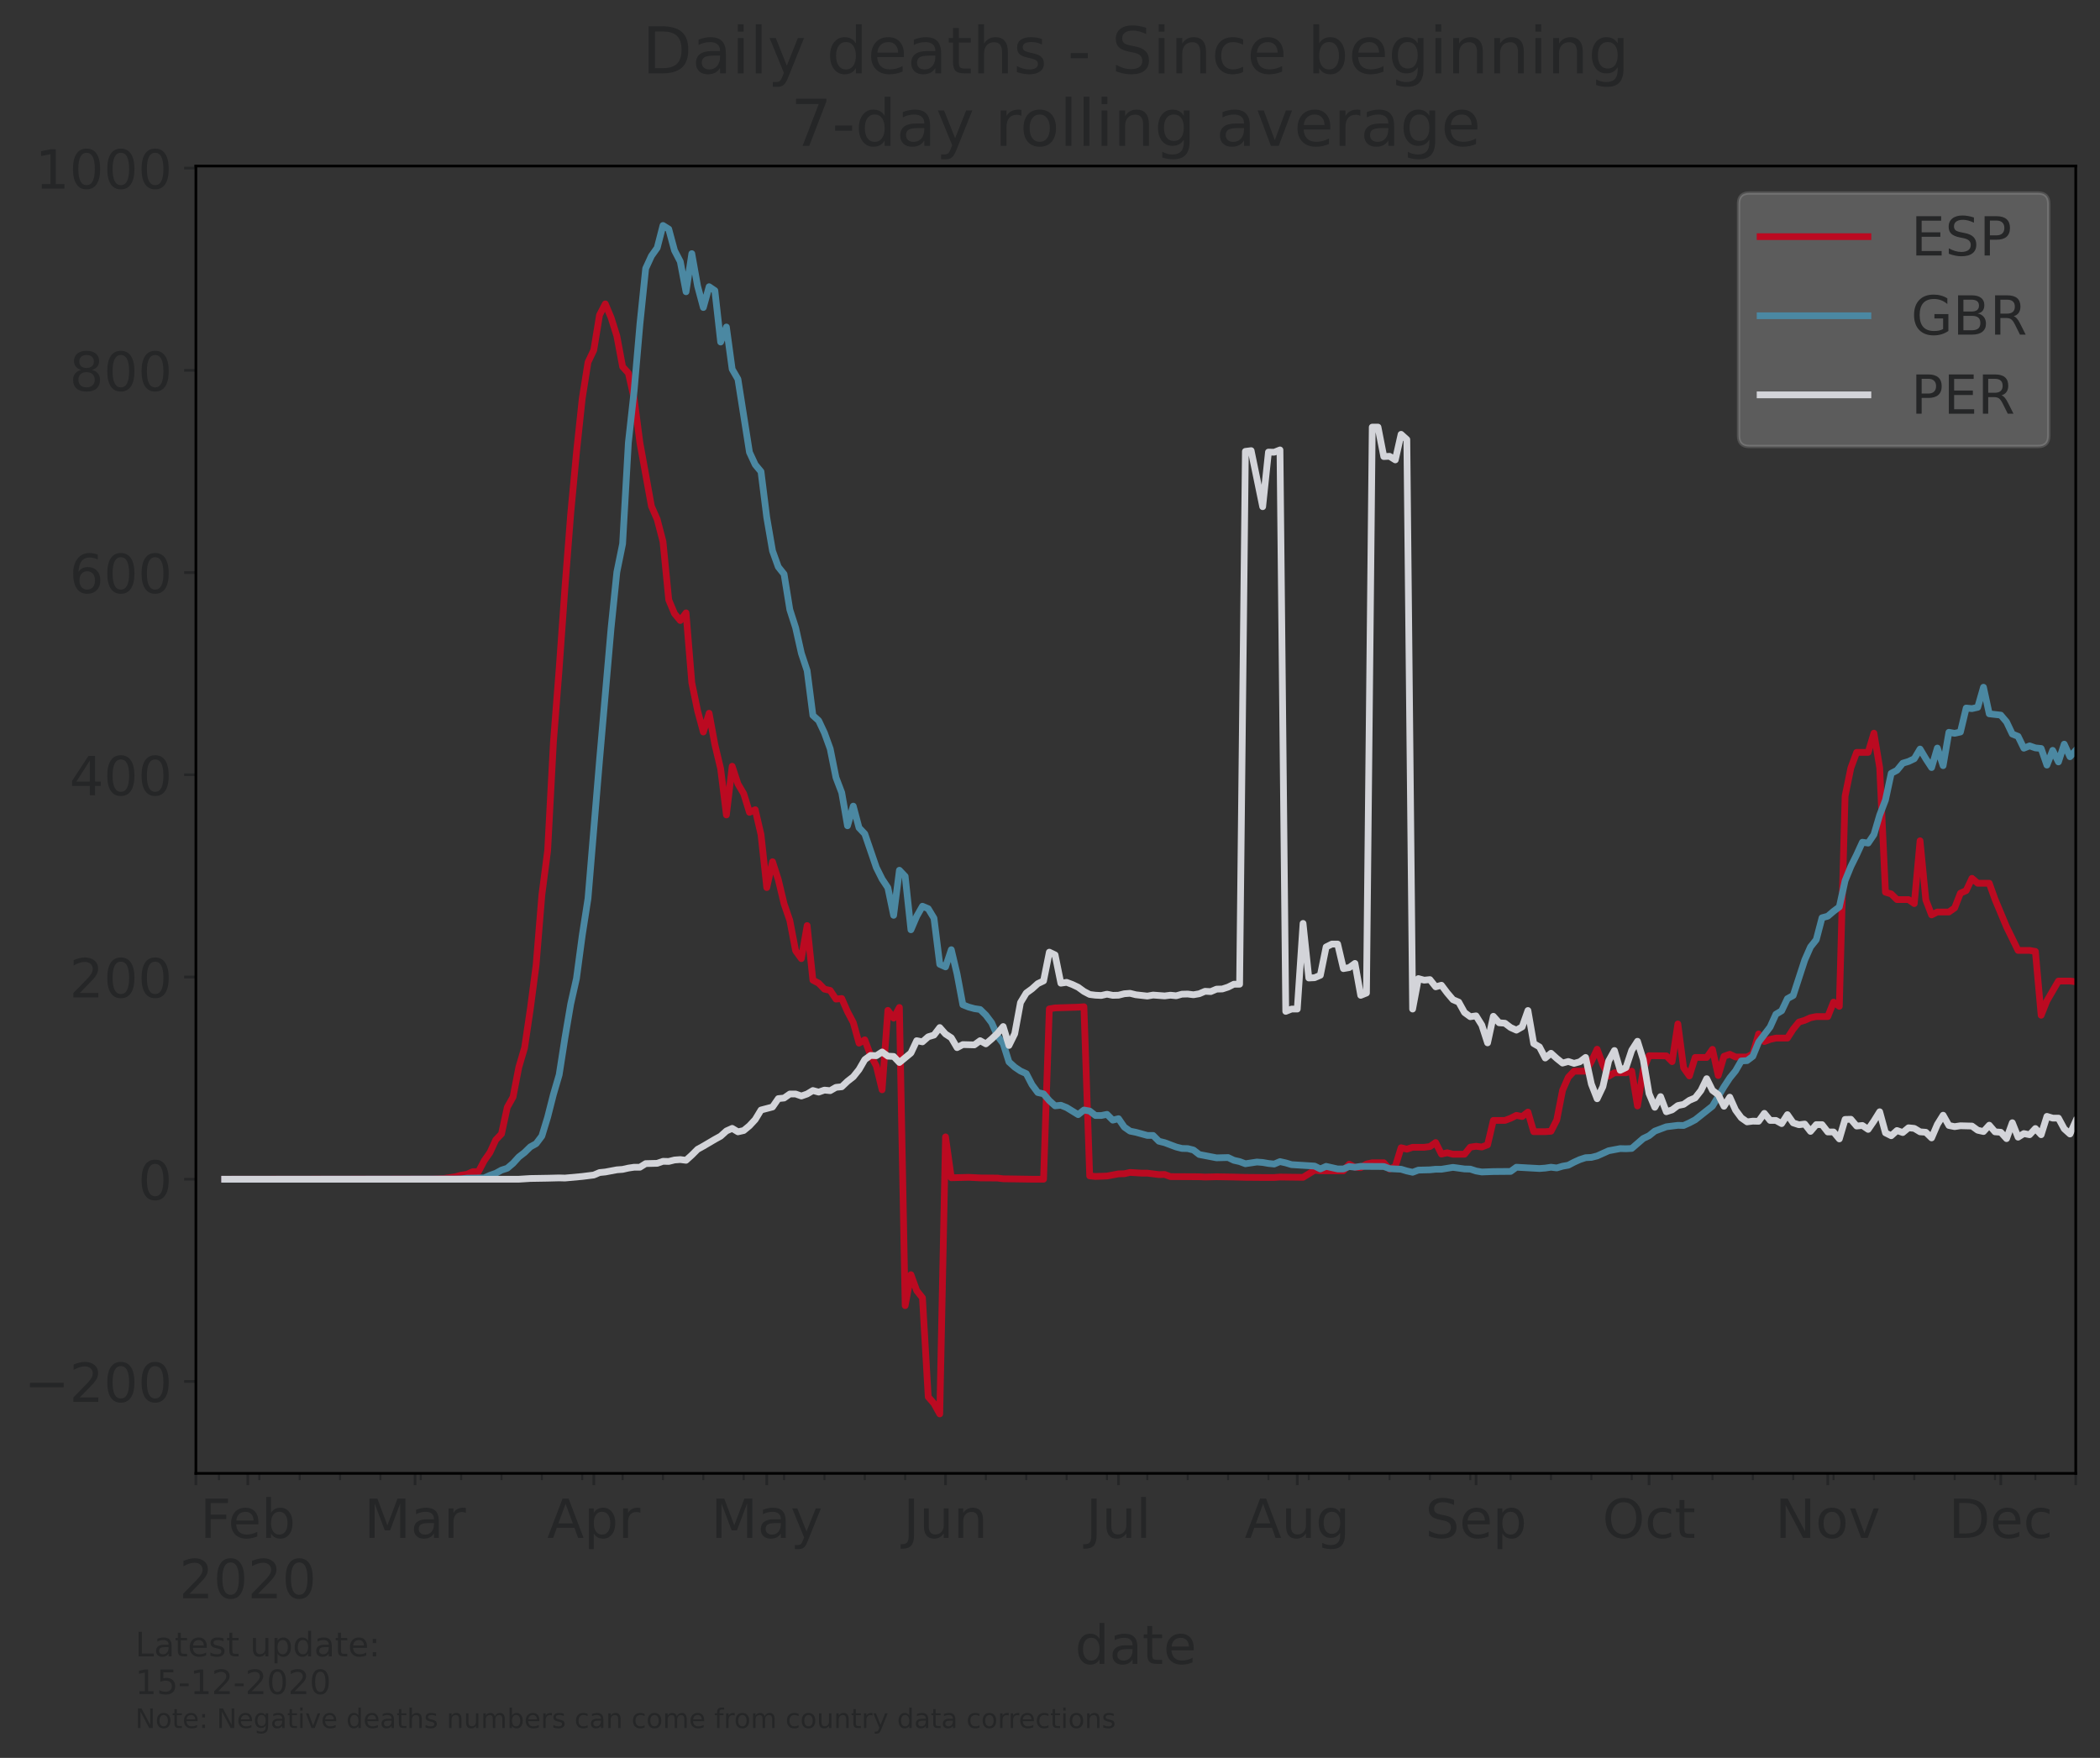 <?xml version="1.0" encoding="utf-8" standalone="no"?>
<!DOCTYPE svg PUBLIC "-//W3C//DTD SVG 1.1//EN"
  "http://www.w3.org/Graphics/SVG/1.1/DTD/svg11.dtd">
<!-- Created with matplotlib (https://matplotlib.org/) -->
<svg height="521.833pt" version="1.1" viewBox="0 0 623.347 521.833" width="623.347pt" xmlns="http://www.w3.org/2000/svg" xmlns:xlink="http://www.w3.org/1999/xlink">
 <rect x="0" y="0" width="623.347" height="521.833" fill="#333333" stroke="none"/>
 <defs>
  <style type="text/css">*{stroke-linecap:butt;stroke-linejoin:round;}</style>
 </defs>
 <g id="figure_1">
  <g id="patch_1">
   <path d="M 0 521.833 
L 623.347 521.833 
L 623.347 0 
L 0 0 
z
" style="fill:none;"/>
  </g>
  <g id="axes_1">
   <g id="patch_2">
    <path d="M 58.148 437.369 
L 616.148 437.369 
L 616.148 49.289 
L 58.148 49.289 
z
" style="fill:none;"/>
   </g>
   <g id="matplotlib.axis_1">
    <g id="xtick_1">
     <g id="line2d_1">
      <defs>
       <path d="M 0 0 
L 0 3.5 
" id="mc411d29d68" style="stroke:#252627;stroke-width:0.8;"/>
      </defs>
      <g>
       <use style="fill:#252627;stroke:#252627;stroke-width:0.8;" x="58.148" xlink:href="#mc411d29d68" y="437.369"/>
      </g>
     </g>
    </g>
    <g id="xtick_2">
     <g id="line2d_2">
      <g>
       <use style="fill:#252627;stroke:#252627;stroke-width:0.8;" x="73.552" xlink:href="#mc411d29d68" y="437.369"/>
      </g>
     </g>
     <g id="text_1">
      <!-- Feb -->
      <g style="fill:#252627;" transform="translate(59.39 456.526)scale(0.16 -0.16)">
       <defs>
        <path d="M 9.812 72.906 
L 51.703 72.906 
L 51.703 64.594 
L 19.672 64.594 
L 19.672 43.109 
L 48.578 43.109 
L 48.578 34.812 
L 19.672 34.812 
L 19.672 0 
L 9.812 0 
z
" id="DejaVuSans-70"/>
        <path d="M 56.203 29.594 
L 56.203 25.203 
L 14.891 25.203 
Q 15.484 15.922 20.484 11.062 
Q 25.484 6.203 34.422 6.203 
Q 39.594 6.203 44.453 7.469 
Q 49.312 8.734 54.109 11.281 
L 54.109 2.781 
Q 49.266 0.734 44.188 -0.344 
Q 39.109 -1.422 33.891 -1.422 
Q 20.797 -1.422 13.156 6.188 
Q 5.516 13.812 5.516 26.812 
Q 5.516 40.234 12.766 48.109 
Q 20.016 56 32.328 56 
Q 43.359 56 49.781 48.891 
Q 56.203 41.797 56.203 29.594 
z
M 47.219 32.234 
Q 47.125 39.594 43.094 43.984 
Q 39.062 48.391 32.422 48.391 
Q 24.906 48.391 20.391 44.141 
Q 15.875 39.891 15.188 32.172 
z
" id="DejaVuSans-101"/>
        <path d="M 48.688 27.297 
Q 48.688 37.203 44.609 42.844 
Q 40.531 48.484 33.406 48.484 
Q 26.266 48.484 22.188 42.844 
Q 18.109 37.203 18.109 27.297 
Q 18.109 17.391 22.188 11.75 
Q 26.266 6.109 33.406 6.109 
Q 40.531 6.109 44.609 11.75 
Q 48.688 17.391 48.688 27.297 
z
M 18.109 46.391 
Q 20.953 51.266 25.266 53.625 
Q 29.594 56 35.594 56 
Q 45.562 56 51.781 48.094 
Q 58.016 40.188 58.016 27.297 
Q 58.016 14.406 51.781 6.484 
Q 45.562 -1.422 35.594 -1.422 
Q 29.594 -1.422 25.266 0.953 
Q 20.953 3.328 18.109 8.203 
L 18.109 0 
L 9.078 0 
L 9.078 75.984 
L 18.109 75.984 
z
" id="DejaVuSans-98"/>
       </defs>
       <use xlink:href="#DejaVuSans-70"/>
       <use x="52.02" xlink:href="#DejaVuSans-101"/>
       <use x="113.543" xlink:href="#DejaVuSans-98"/>
      </g>
      <!-- 2020 -->
      <g style="fill:#252627;" transform="translate(53.192 474.443)scale(0.16 -0.16)">
       <defs>
        <path d="M 19.188 8.297 
L 53.609 8.297 
L 53.609 0 
L 7.328 0 
L 7.328 8.297 
Q 12.938 14.109 22.625 23.891 
Q 32.328 33.688 34.812 36.531 
Q 39.547 41.844 41.422 45.531 
Q 43.312 49.219 43.312 52.781 
Q 43.312 58.594 39.234 62.25 
Q 35.156 65.922 28.609 65.922 
Q 23.969 65.922 18.812 64.312 
Q 13.672 62.703 7.812 59.422 
L 7.812 69.391 
Q 13.766 71.781 18.938 73 
Q 24.125 74.219 28.422 74.219 
Q 39.75 74.219 46.484 68.547 
Q 53.219 62.891 53.219 53.422 
Q 53.219 48.922 51.531 44.891 
Q 49.859 40.875 45.406 35.406 
Q 44.188 33.984 37.641 27.219 
Q 31.109 20.453 19.188 8.297 
z
" id="DejaVuSans-50"/>
        <path d="M 31.781 66.406 
Q 24.172 66.406 20.328 58.906 
Q 16.5 51.422 16.5 36.375 
Q 16.5 21.391 20.328 13.891 
Q 24.172 6.391 31.781 6.391 
Q 39.453 6.391 43.281 13.891 
Q 47.125 21.391 47.125 36.375 
Q 47.125 51.422 43.281 58.906 
Q 39.453 66.406 31.781 66.406 
z
M 31.781 74.219 
Q 44.047 74.219 50.516 64.516 
Q 56.984 54.828 56.984 36.375 
Q 56.984 17.969 50.516 8.266 
Q 44.047 -1.422 31.781 -1.422 
Q 19.531 -1.422 13.062 8.266 
Q 6.594 17.969 6.594 36.375 
Q 6.594 54.828 13.062 64.516 
Q 19.531 74.219 31.781 74.219 
z
" id="DejaVuSans-48"/>
       </defs>
       <use xlink:href="#DejaVuSans-50"/>
       <use x="63.623" xlink:href="#DejaVuSans-48"/>
       <use x="127.246" xlink:href="#DejaVuSans-50"/>
       <use x="190.869" xlink:href="#DejaVuSans-48"/>
      </g>
     </g>
    </g>
    <g id="xtick_3">
     <g id="line2d_3">
      <g>
       <use style="fill:#252627;stroke:#252627;stroke-width:0.8;" x="123.19" xlink:href="#mc411d29d68" y="437.369"/>
      </g>
     </g>
     <g id="text_2">
      <!-- Mar -->
      <g style="fill:#252627;" transform="translate(108.097 456.526)scale(0.16 -0.16)">
       <defs>
        <path d="M 9.812 72.906 
L 24.516 72.906 
L 43.109 23.297 
L 61.812 72.906 
L 76.516 72.906 
L 76.516 0 
L 66.891 0 
L 66.891 64.016 
L 48.094 14.016 
L 38.188 14.016 
L 19.391 64.016 
L 19.391 0 
L 9.812 0 
z
" id="DejaVuSans-77"/>
        <path d="M 34.281 27.484 
Q 23.391 27.484 19.188 25 
Q 14.984 22.516 14.984 16.5 
Q 14.984 11.719 18.141 8.906 
Q 21.297 6.109 26.703 6.109 
Q 34.188 6.109 38.703 11.406 
Q 43.219 16.703 43.219 25.484 
L 43.219 27.484 
z
M 52.203 31.203 
L 52.203 0 
L 43.219 0 
L 43.219 8.297 
Q 40.141 3.328 35.547 0.953 
Q 30.953 -1.422 24.312 -1.422 
Q 15.922 -1.422 10.953 3.297 
Q 6 8.016 6 15.922 
Q 6 25.141 12.172 29.828 
Q 18.359 34.516 30.609 34.516 
L 43.219 34.516 
L 43.219 35.406 
Q 43.219 41.609 39.141 45 
Q 35.062 48.391 27.688 48.391 
Q 23 48.391 18.547 47.266 
Q 14.109 46.141 10.016 43.891 
L 10.016 52.203 
Q 14.938 54.109 19.578 55.047 
Q 24.219 56 28.609 56 
Q 40.484 56 46.344 49.844 
Q 52.203 43.703 52.203 31.203 
z
" id="DejaVuSans-97"/>
        <path d="M 41.109 46.297 
Q 39.594 47.172 37.812 47.578 
Q 36.031 48 33.891 48 
Q 26.266 48 22.188 43.047 
Q 18.109 38.094 18.109 28.812 
L 18.109 0 
L 9.078 0 
L 9.078 54.688 
L 18.109 54.688 
L 18.109 46.188 
Q 20.953 51.172 25.484 53.578 
Q 30.031 56 36.531 56 
Q 37.453 56 38.578 55.875 
Q 39.703 55.766 41.062 55.516 
z
" id="DejaVuSans-114"/>
       </defs>
       <use xlink:href="#DejaVuSans-77"/>
       <use x="86.279" xlink:href="#DejaVuSans-97"/>
       <use x="147.559" xlink:href="#DejaVuSans-114"/>
      </g>
     </g>
    </g>
    <g id="xtick_4">
     <g id="line2d_4">
      <g>
       <use style="fill:#252627;stroke:#252627;stroke-width:0.8;" x="176.252" xlink:href="#mc411d29d68" y="437.369"/>
      </g>
     </g>
     <g id="text_3">
      <!-- Apr -->
      <g style="fill:#252627;" transform="translate(162.412 456.526)scale(0.16 -0.16)">
       <defs>
        <path d="M 34.188 63.188 
L 20.797 26.906 
L 47.609 26.906 
z
M 28.609 72.906 
L 39.797 72.906 
L 67.578 0 
L 57.328 0 
L 50.688 18.703 
L 17.828 18.703 
L 11.188 0 
L 0.781 0 
z
" id="DejaVuSans-65"/>
        <path d="M 18.109 8.203 
L 18.109 -20.797 
L 9.078 -20.797 
L 9.078 54.688 
L 18.109 54.688 
L 18.109 46.391 
Q 20.953 51.266 25.266 53.625 
Q 29.594 56 35.594 56 
Q 45.562 56 51.781 48.094 
Q 58.016 40.188 58.016 27.297 
Q 58.016 14.406 51.781 6.484 
Q 45.562 -1.422 35.594 -1.422 
Q 29.594 -1.422 25.266 0.953 
Q 20.953 3.328 18.109 8.203 
z
M 48.688 27.297 
Q 48.688 37.203 44.609 42.844 
Q 40.531 48.484 33.406 48.484 
Q 26.266 48.484 22.188 42.844 
Q 18.109 37.203 18.109 27.297 
Q 18.109 17.391 22.188 11.75 
Q 26.266 6.109 33.406 6.109 
Q 40.531 6.109 44.609 11.75 
Q 48.688 17.391 48.688 27.297 
z
" id="DejaVuSans-112"/>
       </defs>
       <use xlink:href="#DejaVuSans-65"/>
       <use x="68.408" xlink:href="#DejaVuSans-112"/>
       <use x="131.885" xlink:href="#DejaVuSans-114"/>
      </g>
     </g>
    </g>
    <g id="xtick_5">
     <g id="line2d_5">
      <g>
       <use style="fill:#252627;stroke:#252627;stroke-width:0.8;" x="227.601" xlink:href="#mc411d29d68" y="437.369"/>
      </g>
     </g>
     <g id="text_4">
      <!-- May -->
      <g style="fill:#252627;" transform="translate(211.061 456.526)scale(0.16 -0.16)">
       <defs>
        <path d="M 32.172 -5.078 
Q 28.375 -14.844 24.75 -17.812 
Q 21.141 -20.797 15.094 -20.797 
L 7.906 -20.797 
L 7.906 -13.281 
L 13.188 -13.281 
Q 16.891 -13.281 18.938 -11.516 
Q 21 -9.766 23.484 -3.219 
L 25.094 0.875 
L 2.984 54.688 
L 12.5 54.688 
L 29.594 11.922 
L 46.688 54.688 
L 56.203 54.688 
z
" id="DejaVuSans-121"/>
       </defs>
       <use xlink:href="#DejaVuSans-77"/>
       <use x="86.279" xlink:href="#DejaVuSans-97"/>
       <use x="147.559" xlink:href="#DejaVuSans-121"/>
      </g>
     </g>
    </g>
    <g id="xtick_6">
     <g id="line2d_6">
      <g>
       <use style="fill:#252627;stroke:#252627;stroke-width:0.8;" x="280.663" xlink:href="#mc411d29d68" y="437.369"/>
      </g>
     </g>
     <g id="text_5">
      <!-- Jun -->
      <g style="fill:#252627;" transform="translate(268.163 456.526)scale(0.16 -0.16)">
       <defs>
        <path d="M 9.812 72.906 
L 19.672 72.906 
L 19.672 5.078 
Q 19.672 -8.109 14.672 -14.062 
Q 9.672 -20.016 -1.422 -20.016 
L -5.172 -20.016 
L -5.172 -11.719 
L -2.094 -11.719 
Q 4.438 -11.719 7.125 -8.047 
Q 9.812 -4.391 9.812 5.078 
z
" id="DejaVuSans-74"/>
        <path d="M 8.5 21.578 
L 8.5 54.688 
L 17.484 54.688 
L 17.484 21.922 
Q 17.484 14.156 20.5 10.266 
Q 23.531 6.391 29.594 6.391 
Q 36.859 6.391 41.078 11.031 
Q 45.312 15.672 45.312 23.688 
L 45.312 54.688 
L 54.297 54.688 
L 54.297 0 
L 45.312 0 
L 45.312 8.406 
Q 42.047 3.422 37.719 1 
Q 33.406 -1.422 27.688 -1.422 
Q 18.266 -1.422 13.375 4.438 
Q 8.5 10.297 8.5 21.578 
z
M 31.109 56 
z
" id="DejaVuSans-117"/>
        <path d="M 54.891 33.016 
L 54.891 0 
L 45.906 0 
L 45.906 32.719 
Q 45.906 40.484 42.875 44.328 
Q 39.844 48.188 33.797 48.188 
Q 26.516 48.188 22.312 43.547 
Q 18.109 38.922 18.109 30.906 
L 18.109 0 
L 9.078 0 
L 9.078 54.688 
L 18.109 54.688 
L 18.109 46.188 
Q 21.344 51.125 25.703 53.562 
Q 30.078 56 35.797 56 
Q 45.219 56 50.047 50.172 
Q 54.891 44.344 54.891 33.016 
z
" id="DejaVuSans-110"/>
       </defs>
       <use xlink:href="#DejaVuSans-74"/>
       <use x="29.492" xlink:href="#DejaVuSans-117"/>
       <use x="92.871" xlink:href="#DejaVuSans-110"/>
      </g>
     </g>
    </g>
    <g id="xtick_7">
     <g id="line2d_7">
      <g>
       <use style="fill:#252627;stroke:#252627;stroke-width:0.8;" x="332.013" xlink:href="#mc411d29d68" y="437.369"/>
      </g>
     </g>
     <g id="text_6">
      <!-- Jul -->
      <g style="fill:#252627;" transform="translate(322.36 456.526)scale(0.16 -0.16)">
       <defs>
        <path d="M 9.422 75.984 
L 18.406 75.984 
L 18.406 0 
L 9.422 0 
z
" id="DejaVuSans-108"/>
       </defs>
       <use xlink:href="#DejaVuSans-74"/>
       <use x="29.492" xlink:href="#DejaVuSans-117"/>
       <use x="92.871" xlink:href="#DejaVuSans-108"/>
      </g>
     </g>
    </g>
    <g id="xtick_8">
     <g id="line2d_8">
      <g>
       <use style="fill:#252627;stroke:#252627;stroke-width:0.8;" x="385.074" xlink:href="#mc411d29d68" y="437.369"/>
      </g>
     </g>
     <g id="text_7">
      <!-- Aug -->
      <g style="fill:#252627;" transform="translate(369.453 456.526)scale(0.16 -0.16)">
       <defs>
        <path d="M 45.406 27.984 
Q 45.406 37.75 41.375 43.109 
Q 37.359 48.484 30.078 48.484 
Q 22.859 48.484 18.828 43.109 
Q 14.797 37.75 14.797 27.984 
Q 14.797 18.266 18.828 12.891 
Q 22.859 7.516 30.078 7.516 
Q 37.359 7.516 41.375 12.891 
Q 45.406 18.266 45.406 27.984 
z
M 54.391 6.781 
Q 54.391 -7.172 48.188 -13.984 
Q 42 -20.797 29.203 -20.797 
Q 24.469 -20.797 20.266 -20.094 
Q 16.062 -19.391 12.109 -17.922 
L 12.109 -9.188 
Q 16.062 -11.328 19.922 -12.344 
Q 23.781 -13.375 27.781 -13.375 
Q 36.625 -13.375 41.016 -8.766 
Q 45.406 -4.156 45.406 5.172 
L 45.406 9.625 
Q 42.625 4.781 38.281 2.391 
Q 33.938 0 27.875 0 
Q 17.828 0 11.672 7.656 
Q 5.516 15.328 5.516 27.984 
Q 5.516 40.672 11.672 48.328 
Q 17.828 56 27.875 56 
Q 33.938 56 38.281 53.609 
Q 42.625 51.219 45.406 46.391 
L 45.406 54.688 
L 54.391 54.688 
z
" id="DejaVuSans-103"/>
       </defs>
       <use xlink:href="#DejaVuSans-65"/>
       <use x="68.408" xlink:href="#DejaVuSans-117"/>
       <use x="131.787" xlink:href="#DejaVuSans-103"/>
      </g>
     </g>
    </g>
    <g id="xtick_9">
     <g id="line2d_9">
      <g>
       <use style="fill:#252627;stroke:#252627;stroke-width:0.8;" x="438.135" xlink:href="#mc411d29d68" y="437.369"/>
      </g>
     </g>
     <g id="text_8">
      <!-- Sep -->
      <g style="fill:#252627;" transform="translate(423.055 456.526)scale(0.16 -0.16)">
       <defs>
        <path d="M 53.516 70.516 
L 53.516 60.891 
Q 47.906 63.578 42.922 64.891 
Q 37.938 66.219 33.297 66.219 
Q 25.25 66.219 20.875 63.094 
Q 16.5 59.969 16.5 54.203 
Q 16.5 49.359 19.406 46.891 
Q 22.312 44.438 30.422 42.922 
L 36.375 41.703 
Q 47.406 39.594 52.656 34.297 
Q 57.906 29 57.906 20.125 
Q 57.906 9.516 50.797 4.047 
Q 43.703 -1.422 29.984 -1.422 
Q 24.812 -1.422 18.969 -0.25 
Q 13.141 0.922 6.891 3.219 
L 6.891 13.375 
Q 12.891 10.016 18.656 8.297 
Q 24.422 6.594 29.984 6.594 
Q 38.422 6.594 43.016 9.906 
Q 47.609 13.234 47.609 19.391 
Q 47.609 24.75 44.312 27.781 
Q 41.016 30.812 33.5 32.328 
L 27.484 33.5 
Q 16.453 35.688 11.516 40.375 
Q 6.594 45.062 6.594 53.422 
Q 6.594 63.094 13.406 68.656 
Q 20.219 74.219 32.172 74.219 
Q 37.312 74.219 42.625 73.281 
Q 47.953 72.359 53.516 70.516 
z
" id="DejaVuSans-83"/>
       </defs>
       <use xlink:href="#DejaVuSans-83"/>
       <use x="63.477" xlink:href="#DejaVuSans-101"/>
       <use x="125" xlink:href="#DejaVuSans-112"/>
      </g>
     </g>
    </g>
    <g id="xtick_10">
     <g id="line2d_10">
      <g>
       <use style="fill:#252627;stroke:#252627;stroke-width:0.8;" x="489.485" xlink:href="#mc411d29d68" y="437.369"/>
      </g>
     </g>
     <g id="text_9">
      <!-- Oct -->
      <g style="fill:#252627;" transform="translate(475.652 456.526)scale(0.16 -0.16)">
       <defs>
        <path d="M 39.406 66.219 
Q 28.656 66.219 22.328 58.203 
Q 16.016 50.203 16.016 36.375 
Q 16.016 22.609 22.328 14.594 
Q 28.656 6.594 39.406 6.594 
Q 50.141 6.594 56.422 14.594 
Q 62.703 22.609 62.703 36.375 
Q 62.703 50.203 56.422 58.203 
Q 50.141 66.219 39.406 66.219 
z
M 39.406 74.219 
Q 54.734 74.219 63.906 63.938 
Q 73.094 53.656 73.094 36.375 
Q 73.094 19.141 63.906 8.859 
Q 54.734 -1.422 39.406 -1.422 
Q 24.031 -1.422 14.812 8.828 
Q 5.609 19.094 5.609 36.375 
Q 5.609 53.656 14.812 63.938 
Q 24.031 74.219 39.406 74.219 
z
" id="DejaVuSans-79"/>
        <path d="M 48.781 52.594 
L 48.781 44.188 
Q 44.969 46.297 41.141 47.344 
Q 37.312 48.391 33.406 48.391 
Q 24.656 48.391 19.812 42.844 
Q 14.984 37.312 14.984 27.297 
Q 14.984 17.281 19.812 11.734 
Q 24.656 6.203 33.406 6.203 
Q 37.312 6.203 41.141 7.25 
Q 44.969 8.297 48.781 10.406 
L 48.781 2.094 
Q 45.016 0.344 40.984 -0.531 
Q 36.969 -1.422 32.422 -1.422 
Q 20.062 -1.422 12.781 6.344 
Q 5.516 14.109 5.516 27.297 
Q 5.516 40.672 12.859 48.328 
Q 20.219 56 33.016 56 
Q 37.156 56 41.109 55.141 
Q 45.062 54.297 48.781 52.594 
z
" id="DejaVuSans-99"/>
        <path d="M 18.312 70.219 
L 18.312 54.688 
L 36.812 54.688 
L 36.812 47.703 
L 18.312 47.703 
L 18.312 18.016 
Q 18.312 11.328 20.141 9.422 
Q 21.969 7.516 27.594 7.516 
L 36.812 7.516 
L 36.812 0 
L 27.594 0 
Q 17.188 0 13.234 3.875 
Q 9.281 7.766 9.281 18.016 
L 9.281 47.703 
L 2.688 47.703 
L 2.688 54.688 
L 9.281 54.688 
L 9.281 70.219 
z
" id="DejaVuSans-116"/>
       </defs>
       <use xlink:href="#DejaVuSans-79"/>
       <use x="78.711" xlink:href="#DejaVuSans-99"/>
       <use x="133.691" xlink:href="#DejaVuSans-116"/>
      </g>
     </g>
    </g>
    <g id="xtick_11">
     <g id="line2d_11">
      <g>
       <use style="fill:#252627;stroke:#252627;stroke-width:0.8;" x="542.546" xlink:href="#mc411d29d68" y="437.369"/>
      </g>
     </g>
     <g id="text_10">
      <!-- Nov -->
      <g style="fill:#252627;" transform="translate(526.931 456.526)scale(0.16 -0.16)">
       <defs>
        <path d="M 9.812 72.906 
L 23.094 72.906 
L 55.422 11.922 
L 55.422 72.906 
L 64.984 72.906 
L 64.984 0 
L 51.703 0 
L 19.391 60.984 
L 19.391 0 
L 9.812 0 
z
" id="DejaVuSans-78"/>
        <path d="M 30.609 48.391 
Q 23.391 48.391 19.188 42.75 
Q 14.984 37.109 14.984 27.297 
Q 14.984 17.484 19.156 11.844 
Q 23.344 6.203 30.609 6.203 
Q 37.797 6.203 41.984 11.859 
Q 46.188 17.531 46.188 27.297 
Q 46.188 37.016 41.984 42.703 
Q 37.797 48.391 30.609 48.391 
z
M 30.609 56 
Q 42.328 56 49.016 48.375 
Q 55.719 40.766 55.719 27.297 
Q 55.719 13.875 49.016 6.219 
Q 42.328 -1.422 30.609 -1.422 
Q 18.844 -1.422 12.172 6.219 
Q 5.516 13.875 5.516 27.297 
Q 5.516 40.766 12.172 48.375 
Q 18.844 56 30.609 56 
z
" id="DejaVuSans-111"/>
        <path d="M 2.984 54.688 
L 12.5 54.688 
L 29.594 8.797 
L 46.688 54.688 
L 56.203 54.688 
L 35.688 0 
L 23.484 0 
z
" id="DejaVuSans-118"/>
       </defs>
       <use xlink:href="#DejaVuSans-78"/>
       <use x="74.805" xlink:href="#DejaVuSans-111"/>
       <use x="135.986" xlink:href="#DejaVuSans-118"/>
      </g>
     </g>
    </g>
    <g id="xtick_12">
     <g id="line2d_12">
      <g>
       <use style="fill:#252627;stroke:#252627;stroke-width:0.8;" x="593.896" xlink:href="#mc411d29d68" y="437.369"/>
      </g>
     </g>
     <g id="text_11">
      <!-- Dec -->
      <g style="fill:#252627;" transform="translate(578.415 456.526)scale(0.16 -0.16)">
       <defs>
        <path d="M 19.672 64.797 
L 19.672 8.109 
L 31.594 8.109 
Q 46.688 8.109 53.688 14.938 
Q 60.688 21.781 60.688 36.531 
Q 60.688 51.172 53.688 57.984 
Q 46.688 64.797 31.594 64.797 
z
M 9.812 72.906 
L 30.078 72.906 
Q 51.266 72.906 61.172 64.094 
Q 71.094 55.281 71.094 36.531 
Q 71.094 17.672 61.125 8.828 
Q 51.172 0 30.078 0 
L 9.812 0 
z
" id="DejaVuSans-68"/>
       </defs>
       <use xlink:href="#DejaVuSans-68"/>
       <use x="77.002" xlink:href="#DejaVuSans-101"/>
       <use x="138.525" xlink:href="#DejaVuSans-99"/>
      </g>
     </g>
    </g>
    <g id="xtick_13">
     <g id="line2d_13">
      <g>
       <use style="fill:#252627;stroke:#252627;stroke-width:0.8;" x="616.148" xlink:href="#mc411d29d68" y="437.369"/>
      </g>
     </g>
    </g>
    <g id="xtick_14">
     <g id="line2d_14">
      <defs>
       <path d="M 0 0 
L 0 2 
" id="ma4e11e3a60" style="stroke:#252627;stroke-width:0.6;"/>
      </defs>
      <g>
       <use style="fill:#252627;stroke:#252627;stroke-width:0.6;" x="64.994" xlink:href="#ma4e11e3a60" y="437.369"/>
      </g>
     </g>
    </g>
    <g id="xtick_15">
     <g id="line2d_15">
      <g>
       <use style="fill:#252627;stroke:#252627;stroke-width:0.6;" x="76.976" xlink:href="#ma4e11e3a60" y="437.369"/>
      </g>
     </g>
    </g>
    <g id="xtick_16">
     <g id="line2d_16">
      <g>
       <use style="fill:#252627;stroke:#252627;stroke-width:0.6;" x="88.957" xlink:href="#ma4e11e3a60" y="437.369"/>
      </g>
     </g>
    </g>
    <g id="xtick_17">
     <g id="line2d_17">
      <g>
       <use style="fill:#252627;stroke:#252627;stroke-width:0.6;" x="100.939" xlink:href="#ma4e11e3a60" y="437.369"/>
      </g>
     </g>
    </g>
    <g id="xtick_18">
     <g id="line2d_18">
      <g>
       <use style="fill:#252627;stroke:#252627;stroke-width:0.6;" x="112.921" xlink:href="#ma4e11e3a60" y="437.369"/>
      </g>
     </g>
    </g>
    <g id="xtick_19">
     <g id="line2d_19">
      <g>
       <use style="fill:#252627;stroke:#252627;stroke-width:0.6;" x="124.902" xlink:href="#ma4e11e3a60" y="437.369"/>
      </g>
     </g>
    </g>
    <g id="xtick_20">
     <g id="line2d_20">
      <g>
       <use style="fill:#252627;stroke:#252627;stroke-width:0.6;" x="136.884" xlink:href="#ma4e11e3a60" y="437.369"/>
      </g>
     </g>
    </g>
    <g id="xtick_21">
     <g id="line2d_21">
      <g>
       <use style="fill:#252627;stroke:#252627;stroke-width:0.6;" x="148.865" xlink:href="#ma4e11e3a60" y="437.369"/>
      </g>
     </g>
    </g>
    <g id="xtick_22">
     <g id="line2d_22">
      <g>
       <use style="fill:#252627;stroke:#252627;stroke-width:0.6;" x="160.847" xlink:href="#ma4e11e3a60" y="437.369"/>
      </g>
     </g>
    </g>
    <g id="xtick_23">
     <g id="line2d_23">
      <g>
       <use style="fill:#252627;stroke:#252627;stroke-width:0.6;" x="172.828" xlink:href="#ma4e11e3a60" y="437.369"/>
      </g>
     </g>
    </g>
    <g id="xtick_24">
     <g id="line2d_24">
      <g>
       <use style="fill:#252627;stroke:#252627;stroke-width:0.6;" x="184.81" xlink:href="#ma4e11e3a60" y="437.369"/>
      </g>
     </g>
    </g>
    <g id="xtick_25">
     <g id="line2d_25">
      <g>
       <use style="fill:#252627;stroke:#252627;stroke-width:0.6;" x="196.792" xlink:href="#ma4e11e3a60" y="437.369"/>
      </g>
     </g>
    </g>
    <g id="xtick_26">
     <g id="line2d_26">
      <g>
       <use style="fill:#252627;stroke:#252627;stroke-width:0.6;" x="208.773" xlink:href="#ma4e11e3a60" y="437.369"/>
      </g>
     </g>
    </g>
    <g id="xtick_27">
     <g id="line2d_27">
      <g>
       <use style="fill:#252627;stroke:#252627;stroke-width:0.6;" x="220.755" xlink:href="#ma4e11e3a60" y="437.369"/>
      </g>
     </g>
    </g>
    <g id="xtick_28">
     <g id="line2d_28">
      <g>
       <use style="fill:#252627;stroke:#252627;stroke-width:0.6;" x="232.736" xlink:href="#ma4e11e3a60" y="437.369"/>
      </g>
     </g>
    </g>
    <g id="xtick_29">
     <g id="line2d_29">
      <g>
       <use style="fill:#252627;stroke:#252627;stroke-width:0.6;" x="244.718" xlink:href="#ma4e11e3a60" y="437.369"/>
      </g>
     </g>
    </g>
    <g id="xtick_30">
     <g id="line2d_30">
      <g>
       <use style="fill:#252627;stroke:#252627;stroke-width:0.6;" x="256.7" xlink:href="#ma4e11e3a60" y="437.369"/>
      </g>
     </g>
    </g>
    <g id="xtick_31">
     <g id="line2d_31">
      <g>
       <use style="fill:#252627;stroke:#252627;stroke-width:0.6;" x="268.681" xlink:href="#ma4e11e3a60" y="437.369"/>
      </g>
     </g>
    </g>
    <g id="xtick_32">
     <g id="line2d_32">
      <g>
       <use style="fill:#252627;stroke:#252627;stroke-width:0.6;" x="292.644" xlink:href="#ma4e11e3a60" y="437.369"/>
      </g>
     </g>
    </g>
    <g id="xtick_33">
     <g id="line2d_33">
      <g>
       <use style="fill:#252627;stroke:#252627;stroke-width:0.6;" x="304.626" xlink:href="#ma4e11e3a60" y="437.369"/>
      </g>
     </g>
    </g>
    <g id="xtick_34">
     <g id="line2d_34">
      <g>
       <use style="fill:#252627;stroke:#252627;stroke-width:0.6;" x="316.608" xlink:href="#ma4e11e3a60" y="437.369"/>
      </g>
     </g>
    </g>
    <g id="xtick_35">
     <g id="line2d_35">
      <g>
       <use style="fill:#252627;stroke:#252627;stroke-width:0.6;" x="328.589" xlink:href="#ma4e11e3a60" y="437.369"/>
      </g>
     </g>
    </g>
    <g id="xtick_36">
     <g id="line2d_36">
      <g>
       <use style="fill:#252627;stroke:#252627;stroke-width:0.6;" x="340.571" xlink:href="#ma4e11e3a60" y="437.369"/>
      </g>
     </g>
    </g>
    <g id="xtick_37">
     <g id="line2d_37">
      <g>
       <use style="fill:#252627;stroke:#252627;stroke-width:0.6;" x="352.552" xlink:href="#ma4e11e3a60" y="437.369"/>
      </g>
     </g>
    </g>
    <g id="xtick_38">
     <g id="line2d_38">
      <g>
       <use style="fill:#252627;stroke:#252627;stroke-width:0.6;" x="364.534" xlink:href="#ma4e11e3a60" y="437.369"/>
      </g>
     </g>
    </g>
    <g id="xtick_39">
     <g id="line2d_39">
      <g>
       <use style="fill:#252627;stroke:#252627;stroke-width:0.6;" x="376.516" xlink:href="#ma4e11e3a60" y="437.369"/>
      </g>
     </g>
    </g>
    <g id="xtick_40">
     <g id="line2d_40">
      <g>
       <use style="fill:#252627;stroke:#252627;stroke-width:0.6;" x="388.497" xlink:href="#ma4e11e3a60" y="437.369"/>
      </g>
     </g>
    </g>
    <g id="xtick_41">
     <g id="line2d_41">
      <g>
       <use style="fill:#252627;stroke:#252627;stroke-width:0.6;" x="400.479" xlink:href="#ma4e11e3a60" y="437.369"/>
      </g>
     </g>
    </g>
    <g id="xtick_42">
     <g id="line2d_42">
      <g>
       <use style="fill:#252627;stroke:#252627;stroke-width:0.6;" x="412.46" xlink:href="#ma4e11e3a60" y="437.369"/>
      </g>
     </g>
    </g>
    <g id="xtick_43">
     <g id="line2d_43">
      <g>
       <use style="fill:#252627;stroke:#252627;stroke-width:0.6;" x="424.442" xlink:href="#ma4e11e3a60" y="437.369"/>
      </g>
     </g>
    </g>
    <g id="xtick_44">
     <g id="line2d_44">
      <g>
       <use style="fill:#252627;stroke:#252627;stroke-width:0.6;" x="436.424" xlink:href="#ma4e11e3a60" y="437.369"/>
      </g>
     </g>
    </g>
    <g id="xtick_45">
     <g id="line2d_45">
      <g>
       <use style="fill:#252627;stroke:#252627;stroke-width:0.6;" x="448.405" xlink:href="#ma4e11e3a60" y="437.369"/>
      </g>
     </g>
    </g>
    <g id="xtick_46">
     <g id="line2d_46">
      <g>
       <use style="fill:#252627;stroke:#252627;stroke-width:0.6;" x="460.387" xlink:href="#ma4e11e3a60" y="437.369"/>
      </g>
     </g>
    </g>
    <g id="xtick_47">
     <g id="line2d_47">
      <g>
       <use style="fill:#252627;stroke:#252627;stroke-width:0.6;" x="472.368" xlink:href="#ma4e11e3a60" y="437.369"/>
      </g>
     </g>
    </g>
    <g id="xtick_48">
     <g id="line2d_48">
      <g>
       <use style="fill:#252627;stroke:#252627;stroke-width:0.6;" x="484.35" xlink:href="#ma4e11e3a60" y="437.369"/>
      </g>
     </g>
    </g>
    <g id="xtick_49">
     <g id="line2d_49">
      <g>
       <use style="fill:#252627;stroke:#252627;stroke-width:0.6;" x="496.332" xlink:href="#ma4e11e3a60" y="437.369"/>
      </g>
     </g>
    </g>
    <g id="xtick_50">
     <g id="line2d_50">
      <g>
       <use style="fill:#252627;stroke:#252627;stroke-width:0.6;" x="508.313" xlink:href="#ma4e11e3a60" y="437.369"/>
      </g>
     </g>
    </g>
    <g id="xtick_51">
     <g id="line2d_51">
      <g>
       <use style="fill:#252627;stroke:#252627;stroke-width:0.6;" x="520.295" xlink:href="#ma4e11e3a60" y="437.369"/>
      </g>
     </g>
    </g>
    <g id="xtick_52">
     <g id="line2d_52">
      <g>
       <use style="fill:#252627;stroke:#252627;stroke-width:0.6;" x="532.276" xlink:href="#ma4e11e3a60" y="437.369"/>
      </g>
     </g>
    </g>
    <g id="xtick_53">
     <g id="line2d_53">
      <g>
       <use style="fill:#252627;stroke:#252627;stroke-width:0.6;" x="544.258" xlink:href="#ma4e11e3a60" y="437.369"/>
      </g>
     </g>
    </g>
    <g id="xtick_54">
     <g id="line2d_54">
      <g>
       <use style="fill:#252627;stroke:#252627;stroke-width:0.6;" x="556.24" xlink:href="#ma4e11e3a60" y="437.369"/>
      </g>
     </g>
    </g>
    <g id="xtick_55">
     <g id="line2d_55">
      <g>
       <use style="fill:#252627;stroke:#252627;stroke-width:0.6;" x="568.221" xlink:href="#ma4e11e3a60" y="437.369"/>
      </g>
     </g>
    </g>
    <g id="xtick_56">
     <g id="line2d_56">
      <g>
       <use style="fill:#252627;stroke:#252627;stroke-width:0.6;" x="580.203" xlink:href="#ma4e11e3a60" y="437.369"/>
      </g>
     </g>
    </g>
    <g id="xtick_57">
     <g id="line2d_57">
      <g>
       <use style="fill:#252627;stroke:#252627;stroke-width:0.6;" x="592.184" xlink:href="#ma4e11e3a60" y="437.369"/>
      </g>
     </g>
    </g>
    <g id="xtick_58">
     <g id="line2d_58">
      <g>
       <use style="fill:#252627;stroke:#252627;stroke-width:0.6;" x="604.166" xlink:href="#ma4e11e3a60" y="437.369"/>
      </g>
     </g>
    </g>
    <g id="text_12">
     <!-- date -->
     <g style="fill:#252627;" transform="translate(319.108 493.928)scale(0.16 -0.16)">
      <defs>
       <path d="M 45.406 46.391 
L 45.406 75.984 
L 54.391 75.984 
L 54.391 0 
L 45.406 0 
L 45.406 8.203 
Q 42.578 3.328 38.25 0.953 
Q 33.938 -1.422 27.875 -1.422 
Q 17.969 -1.422 11.734 6.484 
Q 5.516 14.406 5.516 27.297 
Q 5.516 40.188 11.734 48.094 
Q 17.969 56 27.875 56 
Q 33.938 56 38.25 53.625 
Q 42.578 51.266 45.406 46.391 
z
M 14.797 27.297 
Q 14.797 17.391 18.875 11.75 
Q 22.953 6.109 30.078 6.109 
Q 37.203 6.109 41.297 11.75 
Q 45.406 17.391 45.406 27.297 
Q 45.406 37.203 41.297 42.844 
Q 37.203 48.484 30.078 48.484 
Q 22.953 48.484 18.875 42.844 
Q 14.797 37.203 14.797 27.297 
z
" id="DejaVuSans-100"/>
      </defs>
      <use xlink:href="#DejaVuSans-100"/>
      <use x="63.477" xlink:href="#DejaVuSans-97"/>
      <use x="124.756" xlink:href="#DejaVuSans-116"/>
      <use x="163.965" xlink:href="#DejaVuSans-101"/>
     </g>
    </g>
   </g>
   <g id="matplotlib.axis_2">
    <g id="ytick_1">
     <g id="line2d_59">
      <defs>
       <path d="M 0 0 
L -3.5 0 
" id="mdae88df13e" style="stroke:#252627;stroke-width:0.8;"/>
      </defs>
      <g>
       <use style="fill:#252627;stroke:#252627;stroke-width:0.8;" x="58.148" xlink:href="#mdae88df13e" y="410.081"/>
      </g>
     </g>
     <g id="text_13">
      <!-- −200 -->
      <g style="fill:#252627;" transform="translate(7.2 416.16)scale(0.16 -0.16)">
       <defs>
        <path d="M 10.594 35.5 
L 73.188 35.5 
L 73.188 27.203 
L 10.594 27.203 
z
" id="DejaVuSans-8722"/>
       </defs>
       <use xlink:href="#DejaVuSans-8722"/>
       <use x="83.789" xlink:href="#DejaVuSans-50"/>
       <use x="147.412" xlink:href="#DejaVuSans-48"/>
       <use x="211.035" xlink:href="#DejaVuSans-48"/>
      </g>
     </g>
    </g>
    <g id="ytick_2">
     <g id="line2d_60">
      <g>
       <use style="fill:#252627;stroke:#252627;stroke-width:0.8;" x="58.148" xlink:href="#mdae88df13e" y="350.052"/>
      </g>
     </g>
     <g id="text_14">
      <!-- 0 -->
      <g style="fill:#252627;" transform="translate(40.968 356.131)scale(0.16 -0.16)">
       <use xlink:href="#DejaVuSans-48"/>
      </g>
     </g>
    </g>
    <g id="ytick_3">
     <g id="line2d_61">
      <g>
       <use style="fill:#252627;stroke:#252627;stroke-width:0.8;" x="58.148" xlink:href="#mdae88df13e" y="290.023"/>
      </g>
     </g>
     <g id="text_15">
      <!-- 200 -->
      <g style="fill:#252627;" transform="translate(20.608 296.102)scale(0.16 -0.16)">
       <use xlink:href="#DejaVuSans-50"/>
       <use x="63.623" xlink:href="#DejaVuSans-48"/>
       <use x="127.246" xlink:href="#DejaVuSans-48"/>
      </g>
     </g>
    </g>
    <g id="ytick_4">
     <g id="line2d_62">
      <g>
       <use style="fill:#252627;stroke:#252627;stroke-width:0.8;" x="58.148" xlink:href="#mdae88df13e" y="229.994"/>
      </g>
     </g>
     <g id="text_16">
      <!-- 400 -->
      <g style="fill:#252627;" transform="translate(20.608 236.073)scale(0.16 -0.16)">
       <defs>
        <path d="M 37.797 64.312 
L 12.891 25.391 
L 37.797 25.391 
z
M 35.203 72.906 
L 47.609 72.906 
L 47.609 25.391 
L 58.016 25.391 
L 58.016 17.188 
L 47.609 17.188 
L 47.609 0 
L 37.797 0 
L 37.797 17.188 
L 4.891 17.188 
L 4.891 26.703 
z
" id="DejaVuSans-52"/>
       </defs>
       <use xlink:href="#DejaVuSans-52"/>
       <use x="63.623" xlink:href="#DejaVuSans-48"/>
       <use x="127.246" xlink:href="#DejaVuSans-48"/>
      </g>
     </g>
    </g>
    <g id="ytick_5">
     <g id="line2d_63">
      <g>
       <use style="fill:#252627;stroke:#252627;stroke-width:0.8;" x="58.148" xlink:href="#mdae88df13e" y="169.965"/>
      </g>
     </g>
     <g id="text_17">
      <!-- 600 -->
      <g style="fill:#252627;" transform="translate(20.608 176.043)scale(0.16 -0.16)">
       <defs>
        <path d="M 33.016 40.375 
Q 26.375 40.375 22.484 35.828 
Q 18.609 31.297 18.609 23.391 
Q 18.609 15.531 22.484 10.953 
Q 26.375 6.391 33.016 6.391 
Q 39.656 6.391 43.531 10.953 
Q 47.406 15.531 47.406 23.391 
Q 47.406 31.297 43.531 35.828 
Q 39.656 40.375 33.016 40.375 
z
M 52.594 71.297 
L 52.594 62.312 
Q 48.875 64.062 45.094 64.984 
Q 41.312 65.922 37.594 65.922 
Q 27.828 65.922 22.672 59.328 
Q 17.531 52.734 16.797 39.406 
Q 19.672 43.656 24.016 45.922 
Q 28.375 48.188 33.594 48.188 
Q 44.578 48.188 50.953 41.516 
Q 57.328 34.859 57.328 23.391 
Q 57.328 12.156 50.688 5.359 
Q 44.047 -1.422 33.016 -1.422 
Q 20.359 -1.422 13.672 8.266 
Q 6.984 17.969 6.984 36.375 
Q 6.984 53.656 15.188 63.938 
Q 23.391 74.219 37.203 74.219 
Q 40.922 74.219 44.703 73.484 
Q 48.484 72.75 52.594 71.297 
z
" id="DejaVuSans-54"/>
       </defs>
       <use xlink:href="#DejaVuSans-54"/>
       <use x="63.623" xlink:href="#DejaVuSans-48"/>
       <use x="127.246" xlink:href="#DejaVuSans-48"/>
      </g>
     </g>
    </g>
    <g id="ytick_6">
     <g id="line2d_64">
      <g>
       <use style="fill:#252627;stroke:#252627;stroke-width:0.8;" x="58.148" xlink:href="#mdae88df13e" y="109.935"/>
      </g>
     </g>
     <g id="text_18">
      <!-- 800 -->
      <g style="fill:#252627;" transform="translate(20.608 116.014)scale(0.16 -0.16)">
       <defs>
        <path d="M 31.781 34.625 
Q 24.75 34.625 20.719 30.859 
Q 16.703 27.094 16.703 20.516 
Q 16.703 13.922 20.719 10.156 
Q 24.75 6.391 31.781 6.391 
Q 38.812 6.391 42.859 10.172 
Q 46.922 13.969 46.922 20.516 
Q 46.922 27.094 42.891 30.859 
Q 38.875 34.625 31.781 34.625 
z
M 21.922 38.812 
Q 15.578 40.375 12.031 44.719 
Q 8.5 49.078 8.5 55.328 
Q 8.5 64.062 14.719 69.141 
Q 20.953 74.219 31.781 74.219 
Q 42.672 74.219 48.875 69.141 
Q 55.078 64.062 55.078 55.328 
Q 55.078 49.078 51.531 44.719 
Q 48 40.375 41.703 38.812 
Q 48.828 37.156 52.797 32.312 
Q 56.781 27.484 56.781 20.516 
Q 56.781 9.906 50.312 4.234 
Q 43.844 -1.422 31.781 -1.422 
Q 19.734 -1.422 13.25 4.234 
Q 6.781 9.906 6.781 20.516 
Q 6.781 27.484 10.781 32.312 
Q 14.797 37.156 21.922 38.812 
z
M 18.312 54.391 
Q 18.312 48.734 21.844 45.562 
Q 25.391 42.391 31.781 42.391 
Q 38.141 42.391 41.719 45.562 
Q 45.312 48.734 45.312 54.391 
Q 45.312 60.062 41.719 63.234 
Q 38.141 66.406 31.781 66.406 
Q 25.391 66.406 21.844 63.234 
Q 18.312 60.062 18.312 54.391 
z
" id="DejaVuSans-56"/>
       </defs>
       <use xlink:href="#DejaVuSans-56"/>
       <use x="63.623" xlink:href="#DejaVuSans-48"/>
       <use x="127.246" xlink:href="#DejaVuSans-48"/>
      </g>
     </g>
    </g>
    <g id="ytick_7">
     <g id="line2d_65">
      <g>
       <use style="fill:#252627;stroke:#252627;stroke-width:0.8;" x="58.148" xlink:href="#mdae88df13e" y="49.906"/>
      </g>
     </g>
     <g id="text_19">
      <!-- 1000 -->
      <g style="fill:#252627;" transform="translate(10.428 55.985)scale(0.16 -0.16)">
       <defs>
        <path d="M 12.406 8.297 
L 28.516 8.297 
L 28.516 63.922 
L 10.984 60.406 
L 10.984 69.391 
L 28.422 72.906 
L 38.281 72.906 
L 38.281 8.297 
L 54.391 8.297 
L 54.391 0 
L 12.406 0 
z
" id="DejaVuSans-49"/>
       </defs>
       <use xlink:href="#DejaVuSans-49"/>
       <use x="63.623" xlink:href="#DejaVuSans-48"/>
       <use x="127.246" xlink:href="#DejaVuSans-48"/>
       <use x="190.869" xlink:href="#DejaVuSans-48"/>
      </g>
     </g>
    </g>
   </g>
   <g id="line2d_66">
    <path clip-path="url(#pe850785ffb)" d="M 66.706 350.052 
L 128.325 349.966 
L 131.749 349.838 
L 135.172 349.323 
L 136.884 348.851 
L 138.595 348.594 
L 140.307 347.822 
L 142.019 347.822 
L 143.73 344.564 
L 145.442 342.12 
L 147.154 338.389 
L 148.865 336.588 
L 150.577 328.699 
L 152.289 325.654 
L 154 316.822 
L 155.712 311.033 
L 157.424 299.456 
L 159.135 286.464 
L 160.847 265.625 
L 162.559 252.505 
L 164.27 220.389 
L 165.982 198.478 
L 167.694 174.467 
L 169.405 152.513 
L 171.117 134.333 
L 172.828 118.297 
L 174.54 107.534 
L 176.252 103.933 
L 177.963 93.513 
L 179.675 90.212 
L 181.387 94.285 
L 183.098 99.731 
L 184.81 108.864 
L 186.522 110.75 
L 188.233 118.297 
L 189.945 131.417 
L 193.368 150.284 
L 195.08 154.186 
L 196.792 160.746 
L 198.503 178.069 
L 200.215 182.142 
L 201.927 184.2 
L 203.638 181.928 
L 205.35 202.681 
L 207.062 210.956 
L 208.773 217.302 
L 210.485 211.728 
L 212.197 221.032 
L 213.908 228.193 
L 215.62 241.914 
L 217.332 227.464 
L 219.043 232.695 
L 220.755 235.611 
L 222.467 241.142 
L 224.178 240.37 
L 225.89 247.745 
L 227.601 263.481 
L 229.313 255.806 
L 231.025 261.123 
L 232.736 268.284 
L 234.448 273.258 
L 236.16 282.219 
L 237.871 284.577 
L 239.583 274.758 
L 241.295 290.966 
L 243.006 291.867 
L 244.718 293.625 
L 246.43 294.011 
L 248.141 296.583 
L 249.853 296.412 
L 251.565 300.314 
L 253.276 303.529 
L 254.988 309.661 
L 256.7 308.675 
L 258.411 313.263 
L 260.123 316.436 
L 261.835 323.51 
L 263.546 299.928 
L 265.258 302.243 
L 266.97 299.07 
L 268.681 387.57 
L 270.393 378.395 
L 272.105 383.111 
L 273.816 385.255 
L 275.528 414.669 
L 277.24 416.642 
L 278.951 419.729 
L 280.663 337.489 
L 282.374 349.623 
L 287.509 349.495 
L 290.933 349.666 
L 296.068 349.709 
L 297.779 349.923 
L 306.338 350.052 
L 309.761 350.052 
L 311.473 299.499 
L 313.184 299.199 
L 320.031 298.984 
L 321.743 298.856 
L 323.454 349.066 
L 325.166 349.237 
L 328.589 349.109 
L 332.013 348.465 
L 333.724 348.423 
L 335.436 348.037 
L 338.859 348.251 
L 340.571 348.251 
L 343.994 348.68 
L 345.706 348.637 
L 347.417 349.28 
L 355.976 349.323 
L 357.687 349.409 
L 361.111 349.323 
L 366.246 349.409 
L 369.669 349.495 
L 374.804 349.538 
L 378.227 349.538 
L 379.939 349.409 
L 386.786 349.495 
L 390.209 347.394 
L 391.921 347.565 
L 395.344 347.565 
L 398.767 347.565 
L 400.479 345.593 
L 402.19 346.493 
L 403.902 346.622 
L 405.614 345.55 
L 407.325 345.164 
L 410.749 345.164 
L 412.46 347.051 
L 414.172 346.236 
L 415.884 340.705 
L 417.595 341.134 
L 419.307 340.576 
L 422.73 340.576 
L 424.442 340.362 
L 426.154 339.161 
L 427.865 342.591 
L 429.577 342.205 
L 431.289 342.634 
L 434.712 342.634 
L 436.424 340.533 
L 438.135 340.276 
L 439.847 340.49 
L 441.559 339.847 
L 443.27 332.601 
L 446.694 332.601 
L 448.405 331.957 
L 450.117 331.1 
L 451.828 331.443 
L 453.54 330.114 
L 455.252 335.945 
L 458.675 335.945 
L 460.387 335.816 
L 462.098 332.472 
L 463.81 323.682 
L 465.522 319.78 
L 467.233 317.979 
L 470.657 317.979 
L 472.368 315.106 
L 474.08 311.462 
L 475.792 316.136 
L 477.503 319.48 
L 479.215 318.451 
L 482.638 318.451 
L 484.35 317.979 
L 486.062 328.313 
L 487.773 317.593 
L 489.485 313.391 
L 494.62 313.434 
L 496.332 315.149 
L 498.043 303.958 
L 499.755 316.993 
L 501.467 319.394 
L 503.178 313.906 
L 506.601 313.906 
L 508.313 311.505 
L 510.025 319.266 
L 511.736 313.563 
L 513.448 312.963 
L 515.16 313.777 
L 518.583 313.777 
L 520.295 312.834 
L 522.006 306.917 
L 523.718 309.189 
L 525.43 308.546 
L 527.141 308.16 
L 530.565 308.16 
L 532.276 305.502 
L 533.988 303.401 
L 535.7 302.886 
L 537.411 302.115 
L 539.123 301.772 
L 542.546 301.772 
L 544.258 297.484 
L 545.97 298.727 
L 547.681 236.34 
L 549.393 227.979 
L 551.105 223.348 
L 554.528 223.348 
L 556.24 217.645 
L 557.951 227.85 
L 559.663 264.854 
L 561.374 265.368 
L 563.086 267.04 
L 566.509 267.04 
L 568.221 268.241 
L 569.933 249.589 
L 571.644 267.126 
L 573.356 271.585 
L 575.068 270.728 
L 578.491 270.728 
L 580.203 269.527 
L 581.914 265.154 
L 583.626 264.382 
L 585.338 260.737 
L 587.049 262.195 
L 590.473 262.195 
L 592.184 266.955 
L 595.608 275.144 
L 599.031 282.133 
L 602.454 282.133 
L 604.166 282.433 
L 605.878 301.386 
L 607.589 297.098 
L 611.013 291.224 
L 614.436 291.224 
L 616.148 291.438 
L 616.148 291.438 
" style="fill:none;stroke:#bb0a21;stroke-linecap:square;stroke-width:2;"/>
   </g>
   <g id="line2d_67">
    <path clip-path="url(#pe850785ffb)" d="M 66.706 350.052 
L 135.172 349.966 
L 136.884 349.923 
L 138.595 349.752 
L 143.73 349.666 
L 145.442 348.894 
L 147.154 348.294 
L 148.865 347.351 
L 150.577 346.793 
L 152.289 345.336 
L 154 343.449 
L 155.712 342.12 
L 157.424 340.447 
L 159.135 339.504 
L 160.847 337.232 
L 162.559 331.614 
L 164.27 324.883 
L 165.982 319.051 
L 167.694 308.075 
L 169.405 298.041 
L 171.117 290.452 
L 172.828 277.674 
L 174.54 266.697 
L 177.963 225.663 
L 181.387 186.473 
L 183.098 169.836 
L 184.81 161.432 
L 186.522 131.375 
L 188.233 115.981 
L 189.945 96.258 
L 191.657 79.707 
L 193.368 75.976 
L 195.08 73.575 
L 196.792 66.929 
L 198.503 68.001 
L 200.215 74.347 
L 201.927 77.649 
L 203.638 86.61 
L 205.35 75.29 
L 207.062 84.895 
L 208.773 91.284 
L 210.485 85.109 
L 212.197 86.267 
L 213.908 101.531 
L 215.62 97.072 
L 217.332 109.592 
L 219.043 112.551 
L 222.467 134.247 
L 224.178 137.935 
L 225.89 139.993 
L 227.601 153.628 
L 229.313 163.533 
L 231.025 168.293 
L 232.736 170.436 
L 234.448 180.984 
L 236.16 186.301 
L 237.871 193.933 
L 239.583 199.079 
L 241.295 212.371 
L 243.006 213.915 
L 244.718 217.559 
L 246.43 222.276 
L 248.141 230.808 
L 249.853 235.311 
L 251.565 245.13 
L 253.276 239.298 
L 254.988 245.73 
L 256.7 247.531 
L 260.123 257.521 
L 261.835 260.952 
L 263.546 263.524 
L 265.258 271.714 
L 266.97 258.336 
L 268.681 260.137 
L 270.393 276.002 
L 272.105 272.014 
L 273.816 269.013 
L 275.528 269.742 
L 277.24 272.572 
L 278.951 286.25 
L 280.663 287.021 
L 282.374 281.919 
L 284.086 289.122 
L 285.798 298.256 
L 287.509 298.941 
L 289.221 299.413 
L 290.933 299.671 
L 292.644 301.343 
L 294.356 303.615 
L 296.068 307.474 
L 297.779 309.79 
L 299.491 315.235 
L 301.203 316.779 
L 302.914 317.936 
L 304.626 318.708 
L 306.338 322.01 
L 308.049 324.325 
L 309.761 324.711 
L 311.473 326.727 
L 313.184 328.27 
L 314.896 328.099 
L 316.608 328.785 
L 320.031 330.886 
L 321.743 329.513 
L 323.454 329.814 
L 325.166 331.143 
L 326.878 331.143 
L 328.589 330.8 
L 330.301 332.515 
L 332.013 332.086 
L 333.724 334.573 
L 335.436 335.774 
L 337.147 336.117 
L 340.571 337.06 
L 342.282 337.06 
L 343.994 338.775 
L 345.706 339.204 
L 349.129 340.49 
L 350.841 340.919 
L 352.552 340.962 
L 354.264 341.391 
L 355.976 342.72 
L 361.111 343.706 
L 364.534 343.62 
L 366.246 344.435 
L 367.957 344.821 
L 369.669 345.464 
L 373.092 344.95 
L 374.804 345.078 
L 376.516 345.378 
L 378.227 345.55 
L 379.939 344.821 
L 381.651 345.207 
L 383.362 345.721 
L 390.209 346.15 
L 391.921 347.008 
L 393.632 346.236 
L 397.055 347.008 
L 398.767 347.008 
L 400.479 346.279 
L 402.19 346.493 
L 403.902 346.236 
L 410.749 346.279 
L 412.46 346.922 
L 415.884 347.094 
L 417.595 347.608 
L 419.307 347.994 
L 421.019 347.351 
L 424.442 347.265 
L 426.154 347.094 
L 427.865 347.094 
L 431.289 346.536 
L 434.712 347.008 
L 436.424 347.051 
L 438.135 347.608 
L 439.847 347.908 
L 443.27 347.78 
L 448.405 347.737 
L 450.117 346.493 
L 456.963 346.879 
L 458.675 346.75 
L 460.387 346.493 
L 462.098 346.708 
L 463.81 346.193 
L 465.522 345.893 
L 467.233 344.993 
L 468.945 344.221 
L 470.657 343.663 
L 472.368 343.578 
L 474.08 343.149 
L 477.503 341.605 
L 480.927 340.962 
L 482.638 341.005 
L 484.35 340.919 
L 487.773 337.96 
L 489.485 337.146 
L 491.197 335.774 
L 494.62 334.487 
L 498.043 334.059 
L 499.755 334.101 
L 501.467 333.33 
L 503.178 332.429 
L 508.313 328.356 
L 511.736 322.61 
L 513.448 319.995 
L 515.16 317.894 
L 516.871 314.935 
L 518.583 314.849 
L 520.295 313.563 
L 522.006 309.361 
L 525.43 304.859 
L 527.141 301.085 
L 528.853 300.056 
L 530.565 296.455 
L 532.276 295.511 
L 535.7 285.006 
L 537.411 281.104 
L 539.123 278.96 
L 540.835 272.443 
L 542.546 271.971 
L 544.258 270.513 
L 545.97 269.227 
L 547.681 261.423 
L 549.393 257.221 
L 551.105 253.748 
L 552.816 250.018 
L 554.528 250.275 
L 556.24 247.745 
L 557.951 241.957 
L 559.663 237.497 
L 561.374 229.565 
L 563.086 228.664 
L 564.798 226.563 
L 566.509 226.049 
L 568.221 225.234 
L 569.933 222.361 
L 571.644 225.234 
L 573.356 227.85 
L 575.068 222.061 
L 576.779 227.292 
L 578.491 217.388 
L 580.203 217.688 
L 581.914 217.302 
L 583.626 210.184 
L 585.338 210.356 
L 587.049 209.97 
L 588.761 204.01 
L 590.473 211.899 
L 593.896 212.285 
L 595.608 214.3 
L 597.319 217.902 
L 599.031 218.588 
L 600.743 222.104 
L 602.454 221.418 
L 604.166 222.019 
L 605.878 222.19 
L 607.589 227.121 
L 609.301 222.747 
L 611.013 226.178 
L 612.724 220.904 
L 614.436 224.634 
L 616.148 222.747 
L 616.148 222.747 
" style="fill:none;stroke:#4b88a2;stroke-linecap:square;stroke-width:2;"/>
   </g>
   <g id="line2d_68">
    <path clip-path="url(#pe850785ffb)" d="M 66.706 350.052 
L 154 350.052 
L 157.424 349.838 
L 162.559 349.752 
L 165.982 349.666 
L 167.694 349.709 
L 172.828 349.237 
L 176.252 348.809 
L 177.963 348.08 
L 179.675 347.908 
L 183.098 347.265 
L 184.81 347.136 
L 186.522 346.75 
L 188.233 346.493 
L 189.945 346.493 
L 191.657 345.421 
L 195.08 345.336 
L 196.792 344.735 
L 198.503 344.778 
L 200.215 344.349 
L 201.927 344.221 
L 203.638 344.435 
L 205.35 342.891 
L 207.062 341.176 
L 208.773 340.233 
L 212.197 338.218 
L 213.908 337.275 
L 215.62 335.731 
L 217.332 334.959 
L 219.043 335.988 
L 220.755 335.602 
L 222.467 334.187 
L 224.178 332.343 
L 225.89 329.513 
L 229.313 328.613 
L 231.025 326.126 
L 232.736 325.955 
L 234.448 324.754 
L 236.16 324.754 
L 237.871 325.354 
L 239.583 324.754 
L 241.295 323.725 
L 243.006 324.197 
L 244.718 323.596 
L 246.43 323.768 
L 248.141 322.782 
L 249.853 322.61 
L 251.565 320.981 
L 253.276 319.652 
L 254.988 317.508 
L 256.7 314.549 
L 258.411 313.306 
L 260.123 313.391 
L 261.835 312.277 
L 263.546 313.52 
L 265.258 313.606 
L 266.97 315.407 
L 270.393 312.577 
L 272.105 308.932 
L 273.816 309.275 
L 275.528 307.774 
L 277.24 307.26 
L 278.951 305.03 
L 280.663 306.96 
L 282.374 308.075 
L 284.086 310.99 
L 285.798 310.09 
L 289.221 310.176 
L 290.933 308.932 
L 292.644 309.875 
L 294.356 308.418 
L 296.068 306.788 
L 297.779 304.73 
L 299.491 310.347 
L 301.203 306.874 
L 302.914 297.612 
L 304.626 294.782 
L 306.338 293.539 
L 308.049 291.995 
L 309.761 291.181 
L 311.473 282.648 
L 313.184 283.463 
L 314.896 291.867 
L 316.608 291.609 
L 318.319 292.253 
L 320.031 293.067 
L 321.743 294.311 
L 323.454 295.211 
L 325.166 295.426 
L 326.878 295.511 
L 328.589 295.125 
L 330.301 295.468 
L 332.013 295.426 
L 333.724 294.997 
L 335.436 294.868 
L 337.147 295.297 
L 340.571 295.683 
L 342.282 295.383 
L 345.706 295.64 
L 347.417 295.426 
L 349.129 295.597 
L 350.841 295.125 
L 352.552 295.082 
L 354.264 295.297 
L 355.976 294.997 
L 357.687 294.268 
L 359.399 294.354 
L 361.111 293.625 
L 362.822 293.582 
L 364.534 293.024 
L 366.246 292.167 
L 367.957 292.167 
L 369.669 133.99 
L 371.381 133.776 
L 374.804 150.412 
L 376.516 134.204 
L 378.227 134.247 
L 379.939 133.561 
L 381.651 300.228 
L 383.362 299.542 
L 385.074 299.542 
L 386.786 274.115 
L 388.497 290.323 
L 390.209 290.237 
L 391.921 289.508 
L 393.632 281.104 
L 395.344 280.247 
L 397.055 280.247 
L 398.767 287.536 
L 400.479 287.236 
L 402.19 285.992 
L 403.902 295.468 
L 405.614 294.782 
L 407.325 126.787 
L 409.037 126.787 
L 410.749 135.534 
L 412.46 135.448 
L 414.172 136.52 
L 415.884 128.931 
L 417.595 130.474 
L 419.307 299.542 
L 421.019 290.494 
L 422.73 290.966 
L 424.442 290.795 
L 426.154 292.939 
L 427.865 292.467 
L 429.577 294.739 
L 431.289 296.755 
L 433 297.484 
L 434.712 300.571 
L 436.424 301.814 
L 438.135 301.557 
L 439.847 304.301 
L 441.559 309.575 
L 443.27 301.686 
L 444.982 303.615 
L 446.694 303.744 
L 448.405 305.03 
L 450.117 305.802 
L 451.828 304.816 
L 453.54 299.971 
L 455.252 309.79 
L 456.963 310.776 
L 458.675 314.078 
L 460.387 312.663 
L 462.098 314.206 
L 463.81 315.578 
L 465.522 315.106 
L 467.233 315.664 
L 468.945 315.192 
L 470.657 313.906 
L 472.368 321.795 
L 474.08 326.169 
L 475.792 322.567 
L 477.503 314.935 
L 479.215 311.848 
L 480.927 317.722 
L 482.638 316.907 
L 484.35 311.762 
L 486.062 309.103 
L 487.773 314.549 
L 489.485 324.626 
L 491.197 328.699 
L 492.908 325.526 
L 494.62 330.028 
L 496.332 329.471 
L 498.043 328.184 
L 499.755 327.841 
L 501.467 326.641 
L 503.178 325.912 
L 504.89 323.725 
L 506.601 320.209 
L 508.313 323.682 
L 510.025 324.969 
L 511.736 328.399 
L 513.448 325.697 
L 515.16 329.513 
L 516.871 331.829 
L 518.583 333.03 
L 520.295 332.815 
L 522.006 332.858 
L 523.718 330.5 
L 525.43 332.601 
L 527.141 332.601 
L 528.853 333.544 
L 530.565 330.886 
L 532.276 333.33 
L 533.988 333.887 
L 535.7 333.673 
L 537.411 335.859 
L 539.123 333.844 
L 540.835 333.844 
L 542.546 336.031 
L 544.258 336.031 
L 545.97 338.089 
L 547.681 332.301 
L 549.393 332.258 
L 551.105 334.273 
L 552.816 334.101 
L 554.528 335.259 
L 556.24 332.772 
L 557.951 330.028 
L 559.663 336.288 
L 561.374 337.146 
L 563.086 335.602 
L 564.798 336.202 
L 566.509 334.788 
L 568.221 334.959 
L 569.933 335.988 
L 571.644 336.117 
L 573.356 337.789 
L 575.068 333.801 
L 576.779 331.057 
L 578.491 334.101 
L 580.203 334.444 
L 581.914 334.187 
L 585.338 334.273 
L 587.049 335.516 
L 588.761 335.902 
L 590.473 334.016 
L 592.184 335.988 
L 593.896 336.117 
L 595.608 338.003 
L 597.319 333.287 
L 599.031 337.575 
L 600.743 336.503 
L 602.454 336.846 
L 604.166 335.002 
L 605.878 336.846 
L 607.589 331.4 
L 609.301 331.915 
L 611.013 331.915 
L 612.724 335.088 
L 614.436 336.631 
L 616.148 332.772 
L 616.148 332.772 
" style="fill:none;stroke:#d3d4d9;stroke-linecap:square;stroke-width:2;"/>
   </g>
   <g id="patch_3">
    <path d="M 58.148 437.369 
L 58.148 49.289 
" style="fill:none;stroke:#000000;stroke-linecap:square;stroke-linejoin:miter;stroke-width:0.8;"/>
   </g>
   <g id="patch_4">
    <path d="M 616.148 437.369 
L 616.148 49.289 
" style="fill:none;stroke:#000000;stroke-linecap:square;stroke-linejoin:miter;stroke-width:0.8;"/>
   </g>
   <g id="patch_5">
    <path d="M 58.148 437.369 
L 616.148 437.369 
" style="fill:none;stroke:#000000;stroke-linecap:square;stroke-linejoin:miter;stroke-width:0.8;"/>
   </g>
   <g id="patch_6">
    <path d="M 58.148 49.289 
L 616.148 49.289 
" style="fill:none;stroke:#000000;stroke-linecap:square;stroke-linejoin:miter;stroke-width:0.8;"/>
   </g>
   <g id="text_20">
    <!-- Latest update:  -->
    <g style="fill:#252627;" transform="translate(40.148 491.691)scale(0.1 -0.1)">
     <defs>
      <path d="M 9.812 72.906 
L 19.672 72.906 
L 19.672 8.297 
L 55.172 8.297 
L 55.172 0 
L 9.812 0 
z
" id="DejaVuSans-76"/>
      <path d="M 44.281 53.078 
L 44.281 44.578 
Q 40.484 46.531 36.375 47.5 
Q 32.281 48.484 27.875 48.484 
Q 21.188 48.484 17.844 46.438 
Q 14.5 44.391 14.5 40.281 
Q 14.5 37.156 16.891 35.375 
Q 19.281 33.594 26.516 31.984 
L 29.594 31.297 
Q 39.156 29.25 43.188 25.516 
Q 47.219 21.781 47.219 15.094 
Q 47.219 7.469 41.188 3.016 
Q 35.156 -1.422 24.609 -1.422 
Q 20.219 -1.422 15.453 -0.562 
Q 10.688 0.297 5.422 2 
L 5.422 11.281 
Q 10.406 8.688 15.234 7.391 
Q 20.062 6.109 24.812 6.109 
Q 31.156 6.109 34.562 8.281 
Q 37.984 10.453 37.984 14.406 
Q 37.984 18.062 35.516 20.016 
Q 33.062 21.969 24.703 23.781 
L 21.578 24.516 
Q 13.234 26.266 9.516 29.906 
Q 5.812 33.547 5.812 39.891 
Q 5.812 47.609 11.281 51.797 
Q 16.75 56 26.812 56 
Q 31.781 56 36.172 55.266 
Q 40.578 54.547 44.281 53.078 
z
" id="DejaVuSans-115"/>
      <path id="DejaVuSans-32"/>
      <path d="M 11.719 12.406 
L 22.016 12.406 
L 22.016 0 
L 11.719 0 
z
M 11.719 51.703 
L 22.016 51.703 
L 22.016 39.312 
L 11.719 39.312 
z
" id="DejaVuSans-58"/>
     </defs>
     <use xlink:href="#DejaVuSans-76"/>
     <use x="55.713" xlink:href="#DejaVuSans-97"/>
     <use x="116.992" xlink:href="#DejaVuSans-116"/>
     <use x="156.201" xlink:href="#DejaVuSans-101"/>
     <use x="217.725" xlink:href="#DejaVuSans-115"/>
     <use x="269.824" xlink:href="#DejaVuSans-116"/>
     <use x="309.033" xlink:href="#DejaVuSans-32"/>
     <use x="340.82" xlink:href="#DejaVuSans-117"/>
     <use x="404.199" xlink:href="#DejaVuSans-112"/>
     <use x="467.676" xlink:href="#DejaVuSans-100"/>
     <use x="531.152" xlink:href="#DejaVuSans-97"/>
     <use x="592.432" xlink:href="#DejaVuSans-116"/>
     <use x="631.641" xlink:href="#DejaVuSans-101"/>
     <use x="693.164" xlink:href="#DejaVuSans-58"/>
     <use x="726.855" xlink:href="#DejaVuSans-32"/>
    </g>
    <!-- 15-12-2020 -->
    <g style="fill:#252627;" transform="translate(40.148 502.889)scale(0.1 -0.1)">
     <defs>
      <path d="M 10.797 72.906 
L 49.516 72.906 
L 49.516 64.594 
L 19.828 64.594 
L 19.828 46.734 
Q 21.969 47.469 24.109 47.828 
Q 26.266 48.188 28.422 48.188 
Q 40.625 48.188 47.75 41.5 
Q 54.891 34.812 54.891 23.391 
Q 54.891 11.625 47.562 5.094 
Q 40.234 -1.422 26.906 -1.422 
Q 22.312 -1.422 17.547 -0.641 
Q 12.797 0.141 7.719 1.703 
L 7.719 11.625 
Q 12.109 9.234 16.797 8.062 
Q 21.484 6.891 26.703 6.891 
Q 35.156 6.891 40.078 11.328 
Q 45.016 15.766 45.016 23.391 
Q 45.016 31 40.078 35.438 
Q 35.156 39.891 26.703 39.891 
Q 22.75 39.891 18.812 39.016 
Q 14.891 38.141 10.797 36.281 
z
" id="DejaVuSans-53"/>
      <path d="M 4.891 31.391 
L 31.203 31.391 
L 31.203 23.391 
L 4.891 23.391 
z
" id="DejaVuSans-45"/>
     </defs>
     <use xlink:href="#DejaVuSans-49"/>
     <use x="63.623" xlink:href="#DejaVuSans-53"/>
     <use x="127.246" xlink:href="#DejaVuSans-45"/>
     <use x="163.33" xlink:href="#DejaVuSans-49"/>
     <use x="226.953" xlink:href="#DejaVuSans-50"/>
     <use x="290.576" xlink:href="#DejaVuSans-45"/>
     <use x="326.66" xlink:href="#DejaVuSans-50"/>
     <use x="390.283" xlink:href="#DejaVuSans-48"/>
     <use x="453.906" xlink:href="#DejaVuSans-50"/>
     <use x="517.529" xlink:href="#DejaVuSans-48"/>
    </g>
   </g>
   <g id="text_21">
    <!-- Note: Negative deaths numbers can come from country data corrections -->
    <g style="fill:#252627;" transform="translate(40.148 512.969)scale(0.08 -0.08)">
     <defs>
      <path d="M 9.422 54.688 
L 18.406 54.688 
L 18.406 0 
L 9.422 0 
z
M 9.422 75.984 
L 18.406 75.984 
L 18.406 64.594 
L 9.422 64.594 
z
" id="DejaVuSans-105"/>
      <path d="M 54.891 33.016 
L 54.891 0 
L 45.906 0 
L 45.906 32.719 
Q 45.906 40.484 42.875 44.328 
Q 39.844 48.188 33.797 48.188 
Q 26.516 48.188 22.312 43.547 
Q 18.109 38.922 18.109 30.906 
L 18.109 0 
L 9.078 0 
L 9.078 75.984 
L 18.109 75.984 
L 18.109 46.188 
Q 21.344 51.125 25.703 53.562 
Q 30.078 56 35.797 56 
Q 45.219 56 50.047 50.172 
Q 54.891 44.344 54.891 33.016 
z
" id="DejaVuSans-104"/>
      <path d="M 52 44.188 
Q 55.375 50.25 60.062 53.125 
Q 64.75 56 71.094 56 
Q 79.641 56 84.281 50.016 
Q 88.922 44.047 88.922 33.016 
L 88.922 0 
L 79.891 0 
L 79.891 32.719 
Q 79.891 40.578 77.094 44.375 
Q 74.312 48.188 68.609 48.188 
Q 61.625 48.188 57.562 43.547 
Q 53.516 38.922 53.516 30.906 
L 53.516 0 
L 44.484 0 
L 44.484 32.719 
Q 44.484 40.625 41.703 44.406 
Q 38.922 48.188 33.109 48.188 
Q 26.219 48.188 22.156 43.531 
Q 18.109 38.875 18.109 30.906 
L 18.109 0 
L 9.078 0 
L 9.078 54.688 
L 18.109 54.688 
L 18.109 46.188 
Q 21.188 51.219 25.484 53.609 
Q 29.781 56 35.688 56 
Q 41.656 56 45.828 52.969 
Q 50 49.953 52 44.188 
z
" id="DejaVuSans-109"/>
      <path d="M 37.109 75.984 
L 37.109 68.5 
L 28.516 68.5 
Q 23.688 68.5 21.797 66.547 
Q 19.922 64.594 19.922 59.516 
L 19.922 54.688 
L 34.719 54.688 
L 34.719 47.703 
L 19.922 47.703 
L 19.922 0 
L 10.891 0 
L 10.891 47.703 
L 2.297 47.703 
L 2.297 54.688 
L 10.891 54.688 
L 10.891 58.5 
Q 10.891 67.625 15.141 71.797 
Q 19.391 75.984 28.609 75.984 
z
" id="DejaVuSans-102"/>
     </defs>
     <use xlink:href="#DejaVuSans-78"/>
     <use x="74.805" xlink:href="#DejaVuSans-111"/>
     <use x="135.986" xlink:href="#DejaVuSans-116"/>
     <use x="175.195" xlink:href="#DejaVuSans-101"/>
     <use x="236.719" xlink:href="#DejaVuSans-58"/>
     <use x="270.41" xlink:href="#DejaVuSans-32"/>
     <use x="302.197" xlink:href="#DejaVuSans-78"/>
     <use x="377.002" xlink:href="#DejaVuSans-101"/>
     <use x="438.525" xlink:href="#DejaVuSans-103"/>
     <use x="502.002" xlink:href="#DejaVuSans-97"/>
     <use x="563.281" xlink:href="#DejaVuSans-116"/>
     <use x="602.49" xlink:href="#DejaVuSans-105"/>
     <use x="630.273" xlink:href="#DejaVuSans-118"/>
     <use x="689.453" xlink:href="#DejaVuSans-101"/>
     <use x="750.977" xlink:href="#DejaVuSans-32"/>
     <use x="782.764" xlink:href="#DejaVuSans-100"/>
     <use x="846.24" xlink:href="#DejaVuSans-101"/>
     <use x="907.764" xlink:href="#DejaVuSans-97"/>
     <use x="969.043" xlink:href="#DejaVuSans-116"/>
     <use x="1008.252" xlink:href="#DejaVuSans-104"/>
     <use x="1071.631" xlink:href="#DejaVuSans-115"/>
     <use x="1123.73" xlink:href="#DejaVuSans-32"/>
     <use x="1155.518" xlink:href="#DejaVuSans-110"/>
     <use x="1218.896" xlink:href="#DejaVuSans-117"/>
     <use x="1282.275" xlink:href="#DejaVuSans-109"/>
     <use x="1379.688" xlink:href="#DejaVuSans-98"/>
     <use x="1443.164" xlink:href="#DejaVuSans-101"/>
     <use x="1504.688" xlink:href="#DejaVuSans-114"/>
     <use x="1545.801" xlink:href="#DejaVuSans-115"/>
     <use x="1597.9" xlink:href="#DejaVuSans-32"/>
     <use x="1629.688" xlink:href="#DejaVuSans-99"/>
     <use x="1684.668" xlink:href="#DejaVuSans-97"/>
     <use x="1745.947" xlink:href="#DejaVuSans-110"/>
     <use x="1809.326" xlink:href="#DejaVuSans-32"/>
     <use x="1841.113" xlink:href="#DejaVuSans-99"/>
     <use x="1896.094" xlink:href="#DejaVuSans-111"/>
     <use x="1957.275" xlink:href="#DejaVuSans-109"/>
     <use x="2054.688" xlink:href="#DejaVuSans-101"/>
     <use x="2116.211" xlink:href="#DejaVuSans-32"/>
     <use x="2147.998" xlink:href="#DejaVuSans-102"/>
     <use x="2183.203" xlink:href="#DejaVuSans-114"/>
     <use x="2222.066" xlink:href="#DejaVuSans-111"/>
     <use x="2283.248" xlink:href="#DejaVuSans-109"/>
     <use x="2380.66" xlink:href="#DejaVuSans-32"/>
     <use x="2412.447" xlink:href="#DejaVuSans-99"/>
     <use x="2467.428" xlink:href="#DejaVuSans-111"/>
     <use x="2528.609" xlink:href="#DejaVuSans-117"/>
     <use x="2591.988" xlink:href="#DejaVuSans-110"/>
     <use x="2655.367" xlink:href="#DejaVuSans-116"/>
     <use x="2694.576" xlink:href="#DejaVuSans-114"/>
     <use x="2735.689" xlink:href="#DejaVuSans-121"/>
     <use x="2794.869" xlink:href="#DejaVuSans-32"/>
     <use x="2826.656" xlink:href="#DejaVuSans-100"/>
     <use x="2890.133" xlink:href="#DejaVuSans-97"/>
     <use x="2951.412" xlink:href="#DejaVuSans-116"/>
     <use x="2990.621" xlink:href="#DejaVuSans-97"/>
     <use x="3051.9" xlink:href="#DejaVuSans-32"/>
     <use x="3083.688" xlink:href="#DejaVuSans-99"/>
     <use x="3138.668" xlink:href="#DejaVuSans-111"/>
     <use x="3199.85" xlink:href="#DejaVuSans-114"/>
     <use x="3239.213" xlink:href="#DejaVuSans-114"/>
     <use x="3278.076" xlink:href="#DejaVuSans-101"/>
     <use x="3339.6" xlink:href="#DejaVuSans-99"/>
     <use x="3394.58" xlink:href="#DejaVuSans-116"/>
     <use x="3433.789" xlink:href="#DejaVuSans-105"/>
     <use x="3461.572" xlink:href="#DejaVuSans-111"/>
     <use x="3522.754" xlink:href="#DejaVuSans-110"/>
     <use x="3586.133" xlink:href="#DejaVuSans-115"/>
    </g>
   </g>
   <g id="text_22">
    <!-- Daily deaths - Since beginning -->
    <g style="fill:#252627;" transform="translate(190.649 21.789)scale(0.192 -0.192)">
     <use xlink:href="#DejaVuSans-68"/>
     <use x="77.002" xlink:href="#DejaVuSans-97"/>
     <use x="138.281" xlink:href="#DejaVuSans-105"/>
     <use x="166.064" xlink:href="#DejaVuSans-108"/>
     <use x="193.848" xlink:href="#DejaVuSans-121"/>
     <use x="253.027" xlink:href="#DejaVuSans-32"/>
     <use x="284.814" xlink:href="#DejaVuSans-100"/>
     <use x="348.291" xlink:href="#DejaVuSans-101"/>
     <use x="409.814" xlink:href="#DejaVuSans-97"/>
     <use x="471.094" xlink:href="#DejaVuSans-116"/>
     <use x="510.303" xlink:href="#DejaVuSans-104"/>
     <use x="573.682" xlink:href="#DejaVuSans-115"/>
     <use x="625.781" xlink:href="#DejaVuSans-32"/>
     <use x="657.568" xlink:href="#DejaVuSans-45"/>
     <use x="693.652" xlink:href="#DejaVuSans-32"/>
     <use x="725.439" xlink:href="#DejaVuSans-83"/>
     <use x="788.916" xlink:href="#DejaVuSans-105"/>
     <use x="816.699" xlink:href="#DejaVuSans-110"/>
     <use x="880.078" xlink:href="#DejaVuSans-99"/>
     <use x="935.059" xlink:href="#DejaVuSans-101"/>
     <use x="996.582" xlink:href="#DejaVuSans-32"/>
     <use x="1028.369" xlink:href="#DejaVuSans-98"/>
     <use x="1091.846" xlink:href="#DejaVuSans-101"/>
     <use x="1153.369" xlink:href="#DejaVuSans-103"/>
     <use x="1216.846" xlink:href="#DejaVuSans-105"/>
     <use x="1244.629" xlink:href="#DejaVuSans-110"/>
     <use x="1308.008" xlink:href="#DejaVuSans-110"/>
     <use x="1371.387" xlink:href="#DejaVuSans-105"/>
     <use x="1399.17" xlink:href="#DejaVuSans-110"/>
     <use x="1462.549" xlink:href="#DejaVuSans-103"/>
    </g>
    <!-- 7-day rolling average -->
    <g style="fill:#252627;" transform="translate(234.727 43.289)scale(0.192 -0.192)">
     <defs>
      <path d="M 8.203 72.906 
L 55.078 72.906 
L 55.078 68.703 
L 28.609 0 
L 18.312 0 
L 43.219 64.594 
L 8.203 64.594 
z
" id="DejaVuSans-55"/>
     </defs>
     <use xlink:href="#DejaVuSans-55"/>
     <use x="63.623" xlink:href="#DejaVuSans-45"/>
     <use x="99.707" xlink:href="#DejaVuSans-100"/>
     <use x="163.184" xlink:href="#DejaVuSans-97"/>
     <use x="224.463" xlink:href="#DejaVuSans-121"/>
     <use x="283.643" xlink:href="#DejaVuSans-32"/>
     <use x="315.43" xlink:href="#DejaVuSans-114"/>
     <use x="354.293" xlink:href="#DejaVuSans-111"/>
     <use x="415.475" xlink:href="#DejaVuSans-108"/>
     <use x="443.258" xlink:href="#DejaVuSans-108"/>
     <use x="471.041" xlink:href="#DejaVuSans-105"/>
     <use x="498.824" xlink:href="#DejaVuSans-110"/>
     <use x="562.203" xlink:href="#DejaVuSans-103"/>
     <use x="625.68" xlink:href="#DejaVuSans-32"/>
     <use x="657.467" xlink:href="#DejaVuSans-97"/>
     <use x="718.746" xlink:href="#DejaVuSans-118"/>
     <use x="777.926" xlink:href="#DejaVuSans-101"/>
     <use x="839.449" xlink:href="#DejaVuSans-114"/>
     <use x="880.562" xlink:href="#DejaVuSans-97"/>
     <use x="941.842" xlink:href="#DejaVuSans-103"/>
     <use x="1005.318" xlink:href="#DejaVuSans-101"/>
    </g>
   </g>
   <g id="legend_1">
    <g id="patch_7">
     <path d="M 519.255 132.544 
L 604.947 132.544 
Q 608.148 132.544 608.148 129.344 
L 608.148 60.489 
Q 608.148 57.289 604.947 57.289 
L 519.255 57.289 
Q 516.055 57.289 516.055 60.489 
L 516.055 129.344 
Q 516.055 132.544 519.255 132.544 
z
" style="fill:#ffffff;opacity:0.2;stroke:#cccccc;stroke-linejoin:miter;"/>
    </g>
    <g id="line2d_69">
     <path d="M 522.455 70.246 
L 554.455 70.246 
" style="fill:none;stroke:#bb0a21;stroke-linecap:square;stroke-width:2;"/>
    </g>
    <g id="line2d_70"/>
    <g id="text_23">
     <!-- ESP -->
     <g style="fill:#252627;" transform="translate(567.255 75.846)scale(0.16 -0.16)">
      <defs>
       <path d="M 9.812 72.906 
L 55.906 72.906 
L 55.906 64.594 
L 19.672 64.594 
L 19.672 43.016 
L 54.391 43.016 
L 54.391 34.719 
L 19.672 34.719 
L 19.672 8.297 
L 56.781 8.297 
L 56.781 0 
L 9.812 0 
z
" id="DejaVuSans-69"/>
       <path d="M 19.672 64.797 
L 19.672 37.406 
L 32.078 37.406 
Q 38.969 37.406 42.719 40.969 
Q 46.484 44.531 46.484 51.125 
Q 46.484 57.672 42.719 61.234 
Q 38.969 64.797 32.078 64.797 
z
M 9.812 72.906 
L 32.078 72.906 
Q 44.344 72.906 50.609 67.359 
Q 56.891 61.812 56.891 51.125 
Q 56.891 40.328 50.609 34.812 
Q 44.344 29.297 32.078 29.297 
L 19.672 29.297 
L 19.672 0 
L 9.812 0 
z
" id="DejaVuSans-80"/>
      </defs>
      <use xlink:href="#DejaVuSans-69"/>
      <use x="63.184" xlink:href="#DejaVuSans-83"/>
      <use x="126.66" xlink:href="#DejaVuSans-80"/>
     </g>
    </g>
    <g id="line2d_71">
     <path d="M 522.455 93.731 
L 554.455 93.731 
" style="fill:none;stroke:#4b88a2;stroke-linecap:square;stroke-width:2;"/>
    </g>
    <g id="line2d_72"/>
    <g id="text_24">
     <!-- GBR -->
     <g style="fill:#252627;" transform="translate(567.255 99.331)scale(0.16 -0.16)">
      <defs>
       <path d="M 59.516 10.406 
L 59.516 29.984 
L 43.406 29.984 
L 43.406 38.094 
L 69.281 38.094 
L 69.281 6.781 
Q 63.578 2.734 56.688 0.656 
Q 49.812 -1.422 42 -1.422 
Q 24.906 -1.422 15.25 8.562 
Q 5.609 18.562 5.609 36.375 
Q 5.609 54.25 15.25 64.234 
Q 24.906 74.219 42 74.219 
Q 49.125 74.219 55.547 72.453 
Q 61.969 70.703 67.391 67.281 
L 67.391 56.781 
Q 61.922 61.422 55.766 63.766 
Q 49.609 66.109 42.828 66.109 
Q 29.438 66.109 22.719 58.641 
Q 16.016 51.172 16.016 36.375 
Q 16.016 21.625 22.719 14.156 
Q 29.438 6.688 42.828 6.688 
Q 48.047 6.688 52.141 7.594 
Q 56.25 8.5 59.516 10.406 
z
" id="DejaVuSans-71"/>
       <path d="M 19.672 34.812 
L 19.672 8.109 
L 35.5 8.109 
Q 43.453 8.109 47.281 11.406 
Q 51.125 14.703 51.125 21.484 
Q 51.125 28.328 47.281 31.562 
Q 43.453 34.812 35.5 34.812 
z
M 19.672 64.797 
L 19.672 42.828 
L 34.281 42.828 
Q 41.5 42.828 45.031 45.531 
Q 48.578 48.25 48.578 53.812 
Q 48.578 59.328 45.031 62.062 
Q 41.5 64.797 34.281 64.797 
z
M 9.812 72.906 
L 35.016 72.906 
Q 46.297 72.906 52.391 68.219 
Q 58.5 63.531 58.5 54.891 
Q 58.5 48.188 55.375 44.234 
Q 52.25 40.281 46.188 39.312 
Q 53.469 37.75 57.5 32.781 
Q 61.531 27.828 61.531 20.406 
Q 61.531 10.641 54.891 5.312 
Q 48.25 0 35.984 0 
L 9.812 0 
z
" id="DejaVuSans-66"/>
       <path d="M 44.391 34.188 
Q 47.562 33.109 50.562 29.594 
Q 53.562 26.078 56.594 19.922 
L 66.609 0 
L 56 0 
L 46.688 18.703 
Q 43.062 26.031 39.672 28.422 
Q 36.281 30.812 30.422 30.812 
L 19.672 30.812 
L 19.672 0 
L 9.812 0 
L 9.812 72.906 
L 32.078 72.906 
Q 44.578 72.906 50.734 67.672 
Q 56.891 62.453 56.891 51.906 
Q 56.891 45.016 53.688 40.469 
Q 50.484 35.938 44.391 34.188 
z
M 19.672 64.797 
L 19.672 38.922 
L 32.078 38.922 
Q 39.203 38.922 42.844 42.219 
Q 46.484 45.516 46.484 51.906 
Q 46.484 58.297 42.844 61.547 
Q 39.203 64.797 32.078 64.797 
z
" id="DejaVuSans-82"/>
      </defs>
      <use xlink:href="#DejaVuSans-71"/>
      <use x="77.49" xlink:href="#DejaVuSans-66"/>
      <use x="146.094" xlink:href="#DejaVuSans-82"/>
     </g>
    </g>
    <g id="line2d_73">
     <path d="M 522.455 117.216 
L 554.455 117.216 
" style="fill:none;stroke:#d3d4d9;stroke-linecap:square;stroke-width:2;"/>
    </g>
    <g id="line2d_74"/>
    <g id="text_25">
     <!-- PER -->
     <g style="fill:#252627;" transform="translate(567.255 122.816)scale(0.16 -0.16)">
      <use xlink:href="#DejaVuSans-80"/>
      <use x="60.303" xlink:href="#DejaVuSans-69"/>
      <use x="123.486" xlink:href="#DejaVuSans-82"/>
     </g>
    </g>
   </g>
  </g>
 </g>
 <defs>
  <clipPath id="pe850785ffb">
   <rect height="388.08" width="558" x="58.148" y="49.289"/>
  </clipPath>
 </defs>
</svg>
